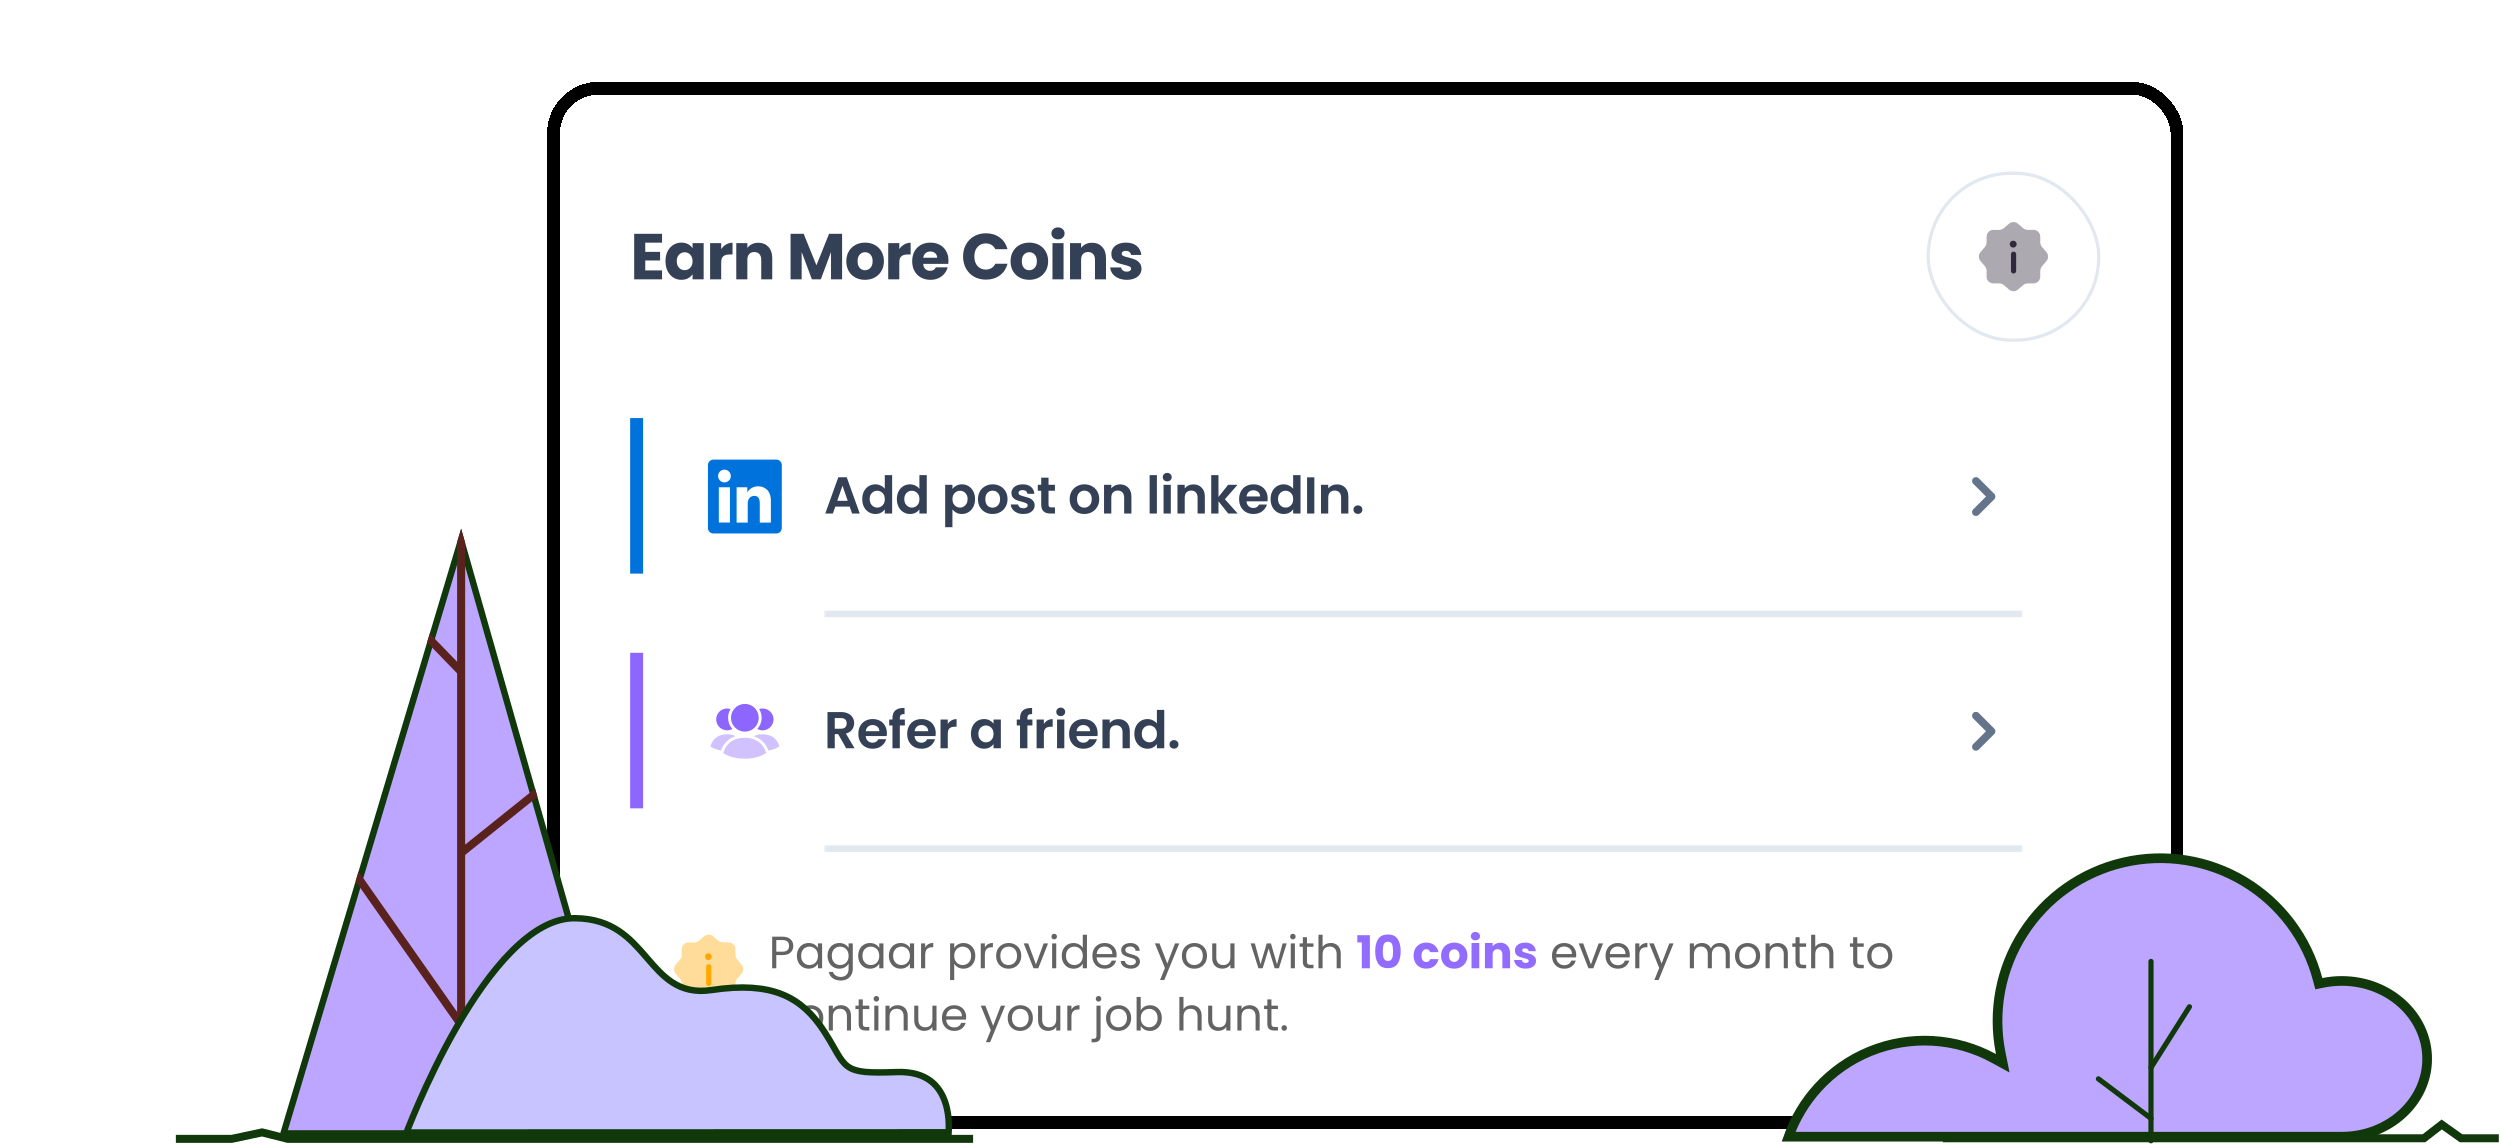 <svg width="442" height="203" viewBox="0 0 442 203" fill="none" xmlns="http://www.w3.org/2000/svg">
<g filter="url(#filter0_d_593_7707)">
<rect x="94.435" y="12.172" width="289.323" height="185.212" rx="9.131" fill="white" shape-rendering="crispEdges"/>
<rect x="95.577" y="13.313" width="287.04" height="182.93" rx="7.989" stroke="black" stroke-width="2.283" shape-rendering="crispEdges"/>
<g clip-path="url(#clip0_593_7707)">
<path d="M111.798 40.624V42.251H114.422V43.763H111.798V45.528H114.766V47.098H109.839V39.054H114.766V40.624H111.798ZM115.374 43.889C115.374 43.232 115.496 42.656 115.74 42.159C115.992 41.663 116.332 41.281 116.76 41.013C117.188 40.746 117.665 40.612 118.192 40.612C118.643 40.612 119.036 40.704 119.373 40.887C119.716 41.071 119.98 41.311 120.163 41.609V40.704H122.123V47.098H120.163V46.192C119.972 46.49 119.705 46.731 119.361 46.914C119.025 47.098 118.632 47.189 118.181 47.189C117.661 47.189 117.188 47.056 116.76 46.788C116.332 46.513 115.992 46.127 115.74 45.631C115.496 45.127 115.374 44.546 115.374 43.889ZM120.163 43.901C120.163 43.412 120.026 43.026 119.751 42.743C119.483 42.461 119.155 42.319 118.765 42.319C118.376 42.319 118.043 42.461 117.768 42.743C117.501 43.019 117.367 43.4 117.367 43.889C117.367 44.378 117.501 44.768 117.768 45.058C118.043 45.341 118.376 45.482 118.765 45.482C119.155 45.482 119.483 45.341 119.751 45.058C120.026 44.775 120.163 44.39 120.163 43.901ZM125.224 41.77C125.454 41.418 125.74 41.143 126.084 40.944C126.428 40.738 126.81 40.635 127.23 40.635V42.709H126.691C126.202 42.709 125.836 42.816 125.591 43.03C125.347 43.236 125.224 43.603 125.224 44.13V47.098H123.265V40.704H125.224V41.77ZM131.787 40.635C132.536 40.635 133.132 40.88 133.575 41.368C134.025 41.85 134.251 42.514 134.251 43.362V47.098H132.303V43.626C132.303 43.198 132.192 42.866 131.97 42.629C131.749 42.392 131.451 42.274 131.077 42.274C130.702 42.274 130.404 42.392 130.183 42.629C129.961 42.866 129.851 43.198 129.851 43.626V47.098H127.891V40.704H129.851V41.552C130.049 41.269 130.317 41.048 130.653 40.887C130.989 40.719 131.367 40.635 131.787 40.635ZM146.6 39.054V47.098H144.64V42.274L142.841 47.098H141.26L139.45 42.262V47.098H137.49V39.054H139.805L142.062 44.623L144.297 39.054H146.6ZM150.644 47.189C150.018 47.189 149.453 47.056 148.948 46.788C148.452 46.521 148.058 46.139 147.768 45.642C147.486 45.146 147.344 44.565 147.344 43.901C147.344 43.244 147.489 42.667 147.78 42.171C148.07 41.666 148.467 41.281 148.971 41.013C149.475 40.746 150.041 40.612 150.667 40.612C151.294 40.612 151.859 40.746 152.363 41.013C152.867 41.281 153.264 41.666 153.555 42.171C153.845 42.667 153.99 43.244 153.99 43.901C153.99 44.558 153.841 45.138 153.543 45.642C153.253 46.139 152.852 46.521 152.34 46.788C151.836 47.056 151.271 47.189 150.644 47.189ZM150.644 45.493C151.019 45.493 151.336 45.356 151.595 45.081C151.863 44.806 151.996 44.413 151.996 43.901C151.996 43.389 151.866 42.996 151.607 42.721C151.355 42.446 151.041 42.308 150.667 42.308C150.285 42.308 149.968 42.446 149.716 42.721C149.464 42.988 149.338 43.381 149.338 43.901C149.338 44.413 149.46 44.806 149.705 45.081C149.957 45.356 150.27 45.493 150.644 45.493ZM156.714 41.77C156.943 41.418 157.23 41.143 157.573 40.944C157.917 40.738 158.299 40.635 158.719 40.635V42.709H158.181C157.692 42.709 157.325 42.816 157.081 43.03C156.836 43.236 156.714 43.603 156.714 44.13V47.098H154.755V40.704H156.714V41.77ZM165.408 43.798C165.408 43.981 165.396 44.172 165.373 44.371H160.939C160.97 44.768 161.096 45.073 161.317 45.287C161.546 45.493 161.825 45.597 162.154 45.597C162.642 45.597 162.982 45.39 163.173 44.978H165.259C165.152 45.398 164.957 45.776 164.674 46.112C164.399 46.448 164.052 46.712 163.632 46.903C163.212 47.094 162.742 47.189 162.222 47.189C161.596 47.189 161.038 47.056 160.549 46.788C160.061 46.521 159.679 46.139 159.404 45.642C159.129 45.146 158.991 44.565 158.991 43.901C158.991 43.236 159.125 42.656 159.392 42.159C159.667 41.663 160.049 41.281 160.538 41.013C161.027 40.746 161.588 40.612 162.222 40.612C162.841 40.612 163.391 40.742 163.872 41.002C164.354 41.261 164.728 41.632 164.995 42.113C165.27 42.594 165.408 43.156 165.408 43.798ZM163.403 43.282C163.403 42.946 163.288 42.679 163.059 42.48C162.83 42.281 162.543 42.182 162.199 42.182C161.871 42.182 161.592 42.278 161.363 42.468C161.141 42.66 161.004 42.931 160.95 43.282H163.403ZM167.987 43.064C167.987 42.27 168.159 41.563 168.503 40.944C168.847 40.318 169.324 39.833 169.935 39.489C170.554 39.138 171.253 38.962 172.032 38.962C172.987 38.962 173.804 39.214 174.484 39.718C175.164 40.223 175.619 40.91 175.848 41.781H173.694C173.533 41.445 173.304 41.189 173.006 41.013C172.716 40.838 172.383 40.75 172.009 40.75C171.406 40.75 170.917 40.96 170.542 41.38C170.168 41.8 169.981 42.361 169.981 43.064C169.981 43.767 170.168 44.329 170.542 44.749C170.917 45.169 171.406 45.379 172.009 45.379C172.383 45.379 172.716 45.291 173.006 45.115C173.304 44.94 173.533 44.684 173.694 44.348H175.848C175.619 45.218 175.164 45.906 174.484 46.41C173.804 46.907 172.987 47.155 172.032 47.155C171.253 47.155 170.554 46.983 169.935 46.639C169.324 46.288 168.847 45.803 168.503 45.184C168.159 44.565 167.987 43.859 167.987 43.064ZM179.683 47.189C179.057 47.189 178.491 47.056 177.987 46.788C177.491 46.521 177.097 46.139 176.807 45.642C176.524 45.146 176.383 44.565 176.383 43.901C176.383 43.244 176.528 42.667 176.818 42.171C177.109 41.666 177.506 41.281 178.01 41.013C178.514 40.746 179.08 40.612 179.706 40.612C180.332 40.612 180.898 40.746 181.402 41.013C181.906 41.281 182.303 41.666 182.593 42.171C182.884 42.667 183.029 43.244 183.029 43.901C183.029 44.558 182.88 45.138 182.582 45.642C182.292 46.139 181.891 46.521 181.379 46.788C180.875 47.056 180.309 47.189 179.683 47.189ZM179.683 45.493C180.057 45.493 180.374 45.356 180.634 45.081C180.901 44.806 181.035 44.413 181.035 43.901C181.035 43.389 180.905 42.996 180.646 42.721C180.393 42.446 180.08 42.308 179.706 42.308C179.324 42.308 179.007 42.446 178.755 42.721C178.503 42.988 178.377 43.381 178.377 43.901C178.377 44.413 178.499 44.806 178.743 45.081C178.996 45.356 179.309 45.493 179.683 45.493ZM184.779 40.039C184.435 40.039 184.152 39.94 183.931 39.741C183.717 39.535 183.61 39.283 183.61 38.985C183.61 38.68 183.717 38.428 183.931 38.229C184.152 38.023 184.435 37.919 184.779 37.919C185.115 37.919 185.39 38.023 185.604 38.229C185.825 38.428 185.936 38.68 185.936 38.985C185.936 39.283 185.825 39.535 185.604 39.741C185.39 39.94 185.115 40.039 184.779 40.039ZM185.753 40.704V47.098H183.793V40.704H185.753ZM190.794 40.635C191.542 40.635 192.138 40.88 192.581 41.368C193.032 41.85 193.257 42.514 193.257 43.362V47.098H191.309V43.626C191.309 43.198 191.198 42.866 190.977 42.629C190.755 42.392 190.457 42.274 190.083 42.274C189.709 42.274 189.411 42.392 189.189 42.629C188.968 42.866 188.857 43.198 188.857 43.626V47.098H186.898V40.704H188.857V41.552C189.056 41.269 189.323 41.048 189.659 40.887C189.995 40.719 190.373 40.635 190.794 40.635ZM196.945 47.189C196.387 47.189 195.89 47.094 195.455 46.903C195.02 46.712 194.676 46.452 194.424 46.124C194.172 45.788 194.03 45.413 194 45.001H195.936C195.959 45.222 196.062 45.402 196.246 45.539C196.429 45.677 196.654 45.746 196.922 45.746C197.166 45.746 197.353 45.7 197.483 45.608C197.621 45.509 197.689 45.383 197.689 45.23C197.689 45.047 197.594 44.913 197.403 44.829C197.212 44.737 196.903 44.638 196.475 44.531C196.017 44.424 195.635 44.313 195.329 44.199C195.023 44.077 194.76 43.889 194.538 43.637C194.317 43.377 194.206 43.03 194.206 42.594C194.206 42.228 194.305 41.896 194.504 41.598C194.71 41.292 195.008 41.051 195.398 40.876C195.795 40.7 196.265 40.612 196.807 40.612C197.609 40.612 198.239 40.811 198.698 41.208C199.164 41.605 199.431 42.132 199.5 42.789H197.689C197.659 42.568 197.56 42.392 197.392 42.262C197.231 42.132 197.017 42.067 196.75 42.067C196.521 42.067 196.345 42.113 196.223 42.205C196.101 42.289 196.039 42.407 196.039 42.56C196.039 42.743 196.135 42.881 196.326 42.973C196.525 43.064 196.83 43.156 197.243 43.248C197.716 43.37 198.102 43.492 198.4 43.614C198.698 43.729 198.958 43.92 199.179 44.187C199.408 44.447 199.527 44.798 199.534 45.241C199.534 45.616 199.427 45.952 199.213 46.25C199.007 46.54 198.705 46.769 198.308 46.937C197.919 47.105 197.464 47.189 196.945 47.189Z" fill="#344055"/>
</g>
<rect x="338.617" y="28.347" width="30.162" height="29.503" rx="14.752" fill="white"/>
<rect x="338.617" y="28.347" width="30.162" height="29.503" rx="14.752" stroke="#E2E8F0" stroke-width="0.573"/>
<path opacity="0.4" d="M352.932 37.251C353.361 36.89 354.053 36.89 354.469 37.251L355.436 38.078C355.62 38.231 355.969 38.359 356.214 38.359H357.254C357.903 38.359 358.436 38.892 358.436 39.541V40.582C358.436 40.827 358.565 41.17 358.718 41.353L359.544 42.321C359.905 42.749 359.905 43.441 359.544 43.857L358.718 44.825C358.565 45.008 358.436 45.351 358.436 45.596V46.637C358.436 47.286 357.903 47.818 357.254 47.818H356.214C355.969 47.818 355.626 47.947 355.442 48.1L354.475 48.926C354.046 49.288 353.355 49.288 352.938 48.926L351.971 48.1C351.787 47.947 351.438 47.818 351.2 47.818H350.128C349.479 47.818 348.947 47.286 348.947 46.637V45.59C348.947 45.351 348.824 45.002 348.671 44.825L347.845 43.851C347.489 43.429 347.489 42.743 347.845 42.321L348.671 41.347C348.824 41.163 348.947 40.821 348.947 40.582V39.547C348.947 38.898 349.479 38.366 350.128 38.366H351.187C351.432 38.366 351.775 38.237 351.959 38.084L352.932 37.251Z" fill="#30283D"/>
<path d="M353.653 40.272C353.989 40.272 354.265 40.547 354.265 40.884C354.265 41.221 353.995 41.496 353.653 41.496C353.316 41.496 353.04 41.221 353.04 40.884C353.04 40.547 353.31 40.272 353.653 40.272Z" fill="#30283D"/>
<path d="M353.716 42.199C353.967 42.199 354.175 42.407 354.175 42.658V45.621C354.175 45.872 353.967 46.08 353.716 46.08C353.465 46.08 353.257 45.872 353.257 45.621V42.664C353.257 42.407 353.459 42.199 353.716 42.199Z" fill="#30283D"/>
<g clip-path="url(#clip1_593_7707)">
<path d="M134.975 78.977H123.843C123.587 78.977 123.342 79.078 123.161 79.259C122.98 79.44 122.879 79.685 122.879 79.941V91.073C122.879 91.329 122.98 91.574 123.161 91.755C123.342 91.936 123.587 92.037 123.843 92.037H134.975C135.231 92.037 135.476 91.936 135.657 91.755C135.838 91.574 135.939 91.329 135.939 91.073V79.941C135.939 79.685 135.838 79.44 135.657 79.259C135.476 79.078 135.231 78.977 134.975 78.977ZM126.771 90.103H124.808V83.865H126.771V90.103ZM125.788 83.001C125.565 83 125.348 82.932 125.163 82.808C124.979 82.683 124.835 82.507 124.751 82.3C124.667 82.094 124.645 81.868 124.69 81.649C124.734 81.431 124.842 81.231 125 81.074C125.158 80.917 125.359 80.81 125.577 80.767C125.796 80.724 126.022 80.747 126.228 80.833C126.434 80.918 126.609 81.063 126.733 81.249C126.856 81.434 126.922 81.652 126.922 81.874C126.924 82.023 126.896 82.172 126.84 82.31C126.783 82.448 126.7 82.573 126.594 82.678C126.488 82.783 126.362 82.866 126.224 82.921C126.085 82.977 125.937 83.004 125.788 83.001ZM134.009 90.108H132.046V86.701C132.046 85.696 131.619 85.385 131.068 85.385C130.486 85.385 129.914 85.824 129.914 86.726V90.108H127.95V83.87H129.839V84.734H129.864C130.054 84.35 130.718 83.695 131.731 83.695C132.826 83.695 134.01 84.345 134.01 86.25L134.009 90.108Z" fill="#0072DC"/>
</g>
<mask id="path-9-outside-1_593_7707" maskUnits="userSpaceOnUse" x="143.387" y="64.758" width="212" height="43" fill="black">
<rect fill="white" x="143.387" y="64.758" width="212" height="43"/>
<path d="M143.387 64.758H355.315V106.258H143.387V64.758Z"/>
</mask>
<path d="M355.315 105.685H143.387V106.831H355.315V105.685Z" fill="#E2E8F0" mask="url(#path-9-outside-1_593_7707)"/>
<path d="M147.943 87.289H145.395L144.973 88.508H143.626L145.926 82.1H147.421L149.721 88.508H148.365L147.943 87.289ZM147.595 86.262L146.669 83.585L145.743 86.262H147.595ZM150.16 85.95C150.16 85.437 150.261 84.982 150.462 84.585C150.67 84.187 150.951 83.882 151.306 83.668C151.66 83.454 152.054 83.347 152.488 83.347C152.818 83.347 153.133 83.42 153.432 83.567C153.732 83.707 153.97 83.897 154.147 84.135V81.725H155.449V88.508H154.147V87.756C153.988 88.007 153.765 88.208 153.478 88.361C153.191 88.514 152.858 88.59 152.479 88.59C152.051 88.59 151.66 88.48 151.306 88.26C150.951 88.04 150.67 87.732 150.462 87.335C150.261 86.931 150.16 86.47 150.16 85.95ZM154.156 85.969C154.156 85.657 154.095 85.391 153.973 85.171C153.851 84.945 153.686 84.774 153.478 84.658C153.27 84.536 153.047 84.475 152.809 84.475C152.571 84.475 152.351 84.532 152.149 84.649C151.947 84.765 151.782 84.936 151.654 85.162C151.532 85.382 151.471 85.645 151.471 85.95C151.471 86.256 151.532 86.525 151.654 86.757C151.782 86.983 151.947 87.157 152.149 87.279C152.357 87.402 152.577 87.463 152.809 87.463C153.047 87.463 153.27 87.405 153.478 87.289C153.686 87.166 153.851 86.995 153.973 86.775C154.095 86.549 154.156 86.28 154.156 85.969ZM156.281 85.95C156.281 85.437 156.381 84.982 156.583 84.585C156.791 84.187 157.072 83.882 157.426 83.668C157.781 83.454 158.175 83.347 158.609 83.347C158.939 83.347 159.254 83.42 159.553 83.567C159.853 83.707 160.091 83.897 160.268 84.135V81.725H161.57V88.508H160.268V87.756C160.109 88.007 159.886 88.208 159.599 88.361C159.312 88.514 158.979 88.59 158.6 88.59C158.172 88.59 157.781 88.48 157.426 88.26C157.072 88.04 156.791 87.732 156.583 87.335C156.381 86.931 156.281 86.47 156.281 85.95ZM160.277 85.969C160.277 85.657 160.216 85.391 160.094 85.171C159.972 84.945 159.807 84.774 159.599 84.658C159.391 84.536 159.168 84.475 158.93 84.475C158.691 84.475 158.471 84.532 158.27 84.649C158.068 84.765 157.903 84.936 157.775 85.162C157.653 85.382 157.591 85.645 157.591 85.95C157.591 86.256 157.653 86.525 157.775 86.757C157.903 86.983 158.068 87.157 158.27 87.279C158.478 87.402 158.698 87.463 158.93 87.463C159.168 87.463 159.391 87.405 159.599 87.289C159.807 87.166 159.972 86.995 160.094 86.775C160.216 86.549 160.277 86.28 160.277 85.969ZM166.107 84.163C166.272 83.931 166.499 83.738 166.786 83.585C167.079 83.426 167.412 83.347 167.785 83.347C168.219 83.347 168.61 83.454 168.958 83.668C169.313 83.882 169.591 84.187 169.792 84.585C170 84.976 170.104 85.431 170.104 85.95C170.104 86.47 170 86.931 169.792 87.335C169.591 87.732 169.313 88.04 168.958 88.26C168.61 88.48 168.219 88.59 167.785 88.59C167.412 88.59 167.082 88.514 166.795 88.361C166.514 88.208 166.285 88.016 166.107 87.784V90.928H164.824V83.43H166.107V84.163ZM168.793 85.95C168.793 85.645 168.729 85.382 168.601 85.162C168.479 84.936 168.314 84.765 168.106 84.649C167.904 84.532 167.684 84.475 167.446 84.475C167.214 84.475 166.994 84.536 166.786 84.658C166.584 84.774 166.419 84.945 166.291 85.171C166.169 85.397 166.107 85.663 166.107 85.969C166.107 86.274 166.169 86.54 166.291 86.766C166.419 86.992 166.584 87.166 166.786 87.289C166.994 87.405 167.214 87.463 167.446 87.463C167.684 87.463 167.904 87.402 168.106 87.279C168.314 87.157 168.479 86.983 168.601 86.757C168.729 86.531 168.793 86.262 168.793 85.95ZM173.2 88.59C172.711 88.59 172.271 88.483 171.88 88.269C171.489 88.049 171.18 87.741 170.954 87.344C170.734 86.946 170.624 86.488 170.624 85.969C170.624 85.449 170.737 84.991 170.963 84.594C171.196 84.196 171.51 83.891 171.908 83.677C172.305 83.457 172.748 83.347 173.237 83.347C173.726 83.347 174.169 83.457 174.566 83.677C174.963 83.891 175.275 84.196 175.501 84.594C175.733 84.991 175.849 85.449 175.849 85.969C175.849 86.488 175.73 86.946 175.492 87.344C175.259 87.741 174.942 88.049 174.538 88.269C174.141 88.483 173.695 88.59 173.2 88.59ZM173.2 87.472C173.432 87.472 173.649 87.417 173.851 87.307C174.059 87.191 174.224 87.02 174.346 86.794C174.468 86.567 174.529 86.293 174.529 85.969C174.529 85.486 174.401 85.116 174.144 84.859C173.894 84.597 173.585 84.465 173.218 84.465C172.852 84.465 172.543 84.597 172.293 84.859C172.048 85.116 171.926 85.486 171.926 85.969C171.926 86.451 172.045 86.824 172.283 87.087C172.528 87.344 172.833 87.472 173.2 87.472ZM178.642 88.59C178.227 88.59 177.854 88.517 177.524 88.37C177.194 88.218 176.931 88.013 176.736 87.756C176.546 87.499 176.442 87.215 176.424 86.904H177.716C177.741 87.099 177.836 87.261 178.001 87.389C178.172 87.518 178.382 87.582 178.633 87.582C178.877 87.582 179.067 87.533 179.201 87.435C179.342 87.338 179.412 87.212 179.412 87.059C179.412 86.894 179.327 86.772 179.156 86.693C178.991 86.607 178.725 86.516 178.358 86.418C177.979 86.326 177.667 86.231 177.423 86.134C177.185 86.036 176.977 85.886 176.8 85.684C176.629 85.483 176.543 85.211 176.543 84.869C176.543 84.588 176.622 84.331 176.781 84.099C176.946 83.866 177.179 83.683 177.478 83.549C177.784 83.414 178.141 83.347 178.551 83.347C179.156 83.347 179.638 83.5 179.999 83.805C180.359 84.105 180.558 84.511 180.595 85.025H179.366C179.348 84.823 179.262 84.664 179.11 84.548C178.963 84.426 178.764 84.365 178.514 84.365C178.282 84.365 178.101 84.407 177.973 84.493C177.851 84.578 177.79 84.698 177.79 84.85C177.79 85.021 177.875 85.153 178.046 85.245C178.217 85.33 178.483 85.419 178.844 85.51C179.211 85.602 179.513 85.697 179.751 85.794C179.99 85.892 180.194 86.045 180.366 86.253C180.543 86.454 180.634 86.723 180.641 87.059C180.641 87.353 180.558 87.616 180.393 87.848C180.234 88.08 180.002 88.263 179.696 88.398C179.397 88.526 179.046 88.59 178.642 88.59ZM183.097 84.484V86.94C183.097 87.111 183.136 87.237 183.216 87.316C183.301 87.389 183.442 87.426 183.637 87.426H184.233V88.508H183.427C182.345 88.508 181.804 87.982 181.804 86.931V84.484H181.199V83.43H181.804V82.174H183.097V83.43H184.233V84.484H183.097ZM189.412 88.59C188.923 88.59 188.483 88.483 188.092 88.269C187.701 88.049 187.392 87.741 187.166 87.344C186.946 86.946 186.836 86.488 186.836 85.969C186.836 85.449 186.949 84.991 187.175 84.594C187.408 84.196 187.722 83.891 188.12 83.677C188.517 83.457 188.96 83.347 189.449 83.347C189.938 83.347 190.381 83.457 190.778 83.677C191.175 83.891 191.487 84.196 191.713 84.594C191.945 84.991 192.061 85.449 192.061 85.969C192.061 86.488 191.942 86.946 191.704 87.344C191.472 87.741 191.154 88.049 190.75 88.269C190.353 88.483 189.907 88.59 189.412 88.59ZM189.412 87.472C189.644 87.472 189.861 87.417 190.063 87.307C190.271 87.191 190.436 87.02 190.558 86.794C190.68 86.567 190.741 86.293 190.741 85.969C190.741 85.486 190.613 85.116 190.356 84.859C190.106 84.597 189.797 84.465 189.43 84.465C189.064 84.465 188.755 84.597 188.505 84.859C188.26 85.116 188.138 85.486 188.138 85.969C188.138 86.451 188.257 86.824 188.495 87.087C188.74 87.344 189.045 87.472 189.412 87.472ZM195.725 83.356C196.33 83.356 196.819 83.549 197.192 83.934C197.565 84.312 197.751 84.844 197.751 85.529V88.508H196.468V85.703C196.468 85.299 196.367 84.991 196.165 84.777C195.964 84.557 195.689 84.447 195.34 84.447C194.986 84.447 194.705 84.557 194.497 84.777C194.295 84.991 194.194 85.299 194.194 85.703V88.508H192.911V83.43H194.194V84.062C194.365 83.842 194.582 83.671 194.845 83.549C195.114 83.42 195.407 83.356 195.725 83.356ZM202.256 81.725V88.508H200.972V81.725H202.256ZM204.083 82.825C203.857 82.825 203.667 82.754 203.514 82.614C203.368 82.467 203.294 82.287 203.294 82.073C203.294 81.859 203.368 81.682 203.514 81.541C203.667 81.394 203.857 81.321 204.083 81.321C204.309 81.321 204.495 81.394 204.642 81.541C204.795 81.682 204.871 81.859 204.871 82.073C204.871 82.287 204.795 82.467 204.642 82.614C204.495 82.754 204.309 82.825 204.083 82.825ZM204.715 83.43V88.508H203.432V83.43H204.715ZM208.706 83.356C209.311 83.356 209.8 83.549 210.172 83.934C210.545 84.312 210.732 84.844 210.732 85.529V88.508H209.448V85.703C209.448 85.299 209.347 84.991 209.146 84.777C208.944 84.557 208.669 84.447 208.321 84.447C207.966 84.447 207.685 84.557 207.477 84.777C207.276 84.991 207.175 85.299 207.175 85.703V88.508H205.892V83.43H207.175V84.062C207.346 83.842 207.563 83.671 207.826 83.549C208.095 83.42 208.388 83.356 208.706 83.356ZM214.867 88.508L213.144 86.344V88.508H211.86V81.725H213.144V85.584L214.849 83.43H216.517L214.28 85.978L216.535 88.508H214.867ZM221.843 85.859C221.843 86.042 221.83 86.207 221.806 86.354H218.093C218.124 86.72 218.252 87.007 218.478 87.215C218.705 87.423 218.983 87.527 219.313 87.527C219.789 87.527 220.128 87.322 220.33 86.913H221.714C221.568 87.402 221.286 87.805 220.871 88.123C220.455 88.434 219.945 88.59 219.34 88.59C218.851 88.59 218.411 88.483 218.02 88.269C217.635 88.049 217.333 87.741 217.113 87.344C216.899 86.946 216.792 86.488 216.792 85.969C216.792 85.443 216.899 84.982 217.113 84.585C217.326 84.187 217.626 83.882 218.011 83.668C218.396 83.454 218.839 83.347 219.34 83.347C219.823 83.347 220.254 83.451 220.633 83.659C221.018 83.866 221.314 84.163 221.522 84.548C221.736 84.927 221.843 85.364 221.843 85.859ZM220.513 85.492C220.507 85.162 220.388 84.899 220.156 84.704C219.924 84.502 219.64 84.401 219.303 84.401C218.986 84.401 218.717 84.499 218.497 84.695C218.283 84.884 218.151 85.15 218.103 85.492H220.513ZM222.358 85.95C222.358 85.437 222.458 84.982 222.66 84.585C222.868 84.187 223.149 83.882 223.503 83.668C223.858 83.454 224.252 83.347 224.686 83.347C225.016 83.347 225.331 83.42 225.63 83.567C225.93 83.707 226.168 83.897 226.345 84.135V81.725H227.647V88.508H226.345V87.756C226.186 88.007 225.963 88.208 225.676 88.361C225.389 88.514 225.056 88.59 224.677 88.59C224.249 88.59 223.858 88.48 223.503 88.26C223.149 88.04 222.868 87.732 222.66 87.335C222.458 86.931 222.358 86.47 222.358 85.95ZM226.354 85.969C226.354 85.657 226.293 85.391 226.171 85.171C226.049 84.945 225.884 84.774 225.676 84.658C225.468 84.536 225.245 84.475 225.007 84.475C224.768 84.475 224.548 84.532 224.347 84.649C224.145 84.765 223.98 84.936 223.852 85.162C223.73 85.382 223.668 85.645 223.668 85.95C223.668 86.256 223.73 86.525 223.852 86.757C223.98 86.983 224.145 87.157 224.347 87.279C224.555 87.402 224.775 87.463 225.007 87.463C225.245 87.463 225.468 87.405 225.676 87.289C225.884 87.166 226.049 86.995 226.171 86.775C226.293 86.549 226.354 86.28 226.354 85.969ZM230.092 82.109V88.508H228.809V82.109H230.092ZM234.082 83.356C234.687 83.356 235.176 83.549 235.549 83.934C235.922 84.312 236.108 84.844 236.108 85.529V88.508H234.825V85.703C234.825 85.299 234.724 84.991 234.522 84.777C234.321 84.557 234.046 84.447 233.697 84.447C233.343 84.447 233.062 84.557 232.854 84.777C232.652 84.991 232.551 85.299 232.551 85.703V88.508H231.268V83.43H232.551V84.062C232.723 83.842 232.94 83.671 233.202 83.549C233.471 83.42 233.765 83.356 234.082 83.356ZM237.805 88.572C237.573 88.572 237.38 88.502 237.228 88.361C237.081 88.215 237.008 88.034 237.008 87.82C237.008 87.606 237.081 87.429 237.228 87.289C237.38 87.142 237.573 87.069 237.805 87.069C238.031 87.069 238.218 87.142 238.364 87.289C238.511 87.429 238.584 87.606 238.584 87.82C238.584 88.034 238.511 88.215 238.364 88.361C238.218 88.502 238.031 88.572 237.805 88.572Z" fill="#344055"/>
<path fill-rule="evenodd" clip-rule="evenodd" d="M346.579 88.744C346.31 88.475 346.31 88.04 346.579 87.772L348.843 85.508L346.579 83.244C346.31 82.975 346.31 82.54 346.579 82.272C346.847 82.003 347.283 82.003 347.551 82.272L350.301 85.022C350.57 85.29 350.57 85.725 350.301 85.994L347.551 88.744C347.283 89.012 346.847 89.012 346.579 88.744Z" fill="#64748B"/>
<path d="M109.128 71.633H111.42V99.133H109.128V71.633Z" fill="#0072DC"/>
<path fill-rule="evenodd" clip-rule="evenodd" d="M131.606 126.598C131.885 126.753 132.2 126.841 132.54 126.841C133.609 126.841 134.476 125.974 134.476 124.905C134.476 123.843 133.609 122.975 132.54 122.975C132.329 122.975 132.127 123.012 131.936 123.073C132.215 123.523 132.375 124.054 132.375 124.616C132.375 125.38 132.091 126.072 131.606 126.598Z" fill="#8D65FF"/>
<path fill-rule="evenodd" clip-rule="evenodd" d="M126.275 126.841C126.615 126.841 126.93 126.753 127.209 126.598C126.724 126.072 126.439 125.38 126.439 124.616C126.439 124.054 126.599 123.522 126.879 123.073C126.688 123.011 126.486 122.975 126.275 122.975C125.206 122.975 124.339 123.842 124.339 124.905C124.339 125.974 125.206 126.841 126.275 126.841Z" fill="#8D65FF"/>
<path fill-rule="evenodd" clip-rule="evenodd" d="M129.407 127.072C130.76 127.072 131.861 125.972 131.861 124.619C131.861 123.266 130.76 122.166 129.407 122.166C128.054 122.166 126.954 123.266 126.954 124.619C126.954 125.972 128.054 127.072 129.407 127.072Z" fill="#8D65FF"/>
<g opacity="0.4">
<path fill-rule="evenodd" clip-rule="evenodd" d="M135.446 129.493C135.049 128.249 133.996 127.537 132.551 127.537H132.541C131.952 127.532 131.426 127.651 130.982 127.877C132.221 128.275 133.139 129.158 133.562 130.407C134.233 130.314 134.817 130.108 135.333 129.792L135.503 129.684L135.446 129.493Z" fill="#8D65FF"/>
<path fill-rule="evenodd" clip-rule="evenodd" d="M127.808 127.867C127.374 127.651 126.863 127.537 126.285 127.537H126.264C124.82 127.537 123.767 128.249 123.374 129.493L123.312 129.684L123.482 129.792C123.973 130.092 124.551 130.293 125.196 130.396C125.624 129.142 126.559 128.254 127.808 127.867Z" fill="#8D65FF"/>
<path fill-rule="evenodd" clip-rule="evenodd" d="M129.389 128.151C129.38 128.151 129.372 128.151 129.364 128.151C127.506 128.151 126.152 129.065 125.648 130.659L125.587 130.851L125.759 130.957C126.743 131.557 127.919 131.848 129.353 131.848H129.399C130.834 131.848 132.01 131.557 132.994 130.957L133.167 130.851L133.106 130.659C132.601 129.065 131.247 128.151 129.389 128.151Z" fill="#8D65FF"/>
</g>
<mask id="path-16-outside-2_593_7707" maskUnits="userSpaceOnUse" x="143.387" y="106.258" width="212" height="43" fill="black">
<rect fill="white" x="143.387" y="106.258" width="212" height="43"/>
<path d="M143.387 106.258H355.315V147.758H143.387V106.258Z"/>
</mask>
<path d="M355.315 147.185H143.387V148.331H355.315V147.185Z" fill="#E2E8F0" mask="url(#path-16-outside-2_593_7707)"/>
<path d="M147.32 130.008L145.908 127.514H145.303V130.008H144.02V123.609H146.421C146.916 123.609 147.338 123.698 147.686 123.875C148.035 124.046 148.294 124.282 148.466 124.581C148.643 124.874 148.731 125.204 148.731 125.571C148.731 125.993 148.609 126.375 148.365 126.717C148.12 127.053 147.757 127.285 147.274 127.414L148.805 130.008H147.32ZM145.303 126.552H146.376C146.724 126.552 146.984 126.469 147.155 126.304C147.326 126.133 147.411 125.898 147.411 125.599C147.411 125.305 147.326 125.079 147.155 124.92C146.984 124.755 146.724 124.673 146.376 124.673H145.303V126.552ZM154.521 127.359C154.521 127.542 154.509 127.707 154.485 127.854H150.772C150.803 128.22 150.931 128.508 151.157 128.715C151.383 128.923 151.661 129.027 151.991 129.027C152.468 129.027 152.807 128.822 153.009 128.413H154.393C154.246 128.902 153.965 129.305 153.55 129.623C153.134 129.934 152.624 130.09 152.019 130.09C151.53 130.09 151.09 129.983 150.699 129.769C150.314 129.549 150.011 129.241 149.791 128.844C149.577 128.446 149.47 127.988 149.47 127.469C149.47 126.943 149.577 126.482 149.791 126.084C150.005 125.687 150.305 125.382 150.69 125.168C151.075 124.954 151.518 124.847 152.019 124.847C152.502 124.847 152.932 124.951 153.311 125.159C153.696 125.366 153.993 125.663 154.2 126.048C154.414 126.427 154.521 126.864 154.521 127.359ZM153.192 126.992C153.186 126.662 153.067 126.399 152.835 126.204C152.602 126.002 152.318 125.901 151.982 125.901C151.664 125.901 151.395 125.999 151.175 126.194C150.962 126.384 150.83 126.65 150.781 126.992H153.192ZM157.695 125.984H156.805V130.008H155.504V125.984H154.926V124.929H155.504V124.673C155.504 124.049 155.681 123.591 156.035 123.298C156.39 123.004 156.925 122.867 157.64 122.885V123.967C157.328 123.961 157.111 124.013 156.989 124.123C156.867 124.233 156.805 124.431 156.805 124.719V124.929H157.695V125.984ZM163.155 127.359C163.155 127.542 163.143 127.707 163.119 127.854H159.406C159.437 128.22 159.565 128.508 159.791 128.715C160.017 128.923 160.295 129.027 160.625 129.027C161.102 129.027 161.441 128.822 161.643 128.413H163.027C162.88 128.902 162.599 129.305 162.184 129.623C161.768 129.934 161.258 130.09 160.653 130.09C160.164 130.09 159.724 129.983 159.333 129.769C158.948 129.549 158.645 129.241 158.425 128.844C158.212 128.446 158.105 127.988 158.105 127.469C158.105 126.943 158.212 126.482 158.425 126.084C158.639 125.687 158.939 125.382 159.324 125.168C159.709 124.954 160.152 124.847 160.653 124.847C161.136 124.847 161.567 124.951 161.945 125.159C162.33 125.366 162.627 125.663 162.835 126.048C163.049 126.427 163.155 126.864 163.155 127.359ZM161.826 126.992C161.82 126.662 161.701 126.399 161.469 126.204C161.237 126.002 160.952 125.901 160.616 125.901C160.299 125.901 160.03 125.999 159.81 126.194C159.596 126.384 159.464 126.65 159.415 126.992H161.826ZM165.284 125.718C165.449 125.449 165.663 125.238 165.926 125.085C166.194 124.933 166.5 124.856 166.842 124.856V126.204H166.503C166.1 126.204 165.794 126.298 165.586 126.488C165.385 126.677 165.284 127.007 165.284 127.478V130.008H164.001V124.929H165.284V125.718ZM169.378 127.45C169.378 126.937 169.478 126.482 169.68 126.084C169.888 125.687 170.166 125.382 170.514 125.168C170.869 124.954 171.263 124.847 171.697 124.847C172.076 124.847 172.406 124.923 172.687 125.076C172.974 125.229 173.203 125.421 173.374 125.654V124.929H174.667V130.008H173.374V129.265C173.209 129.504 172.98 129.702 172.687 129.861C172.399 130.014 172.066 130.09 171.688 130.09C171.26 130.09 170.869 129.98 170.514 129.76C170.166 129.54 169.888 129.232 169.68 128.834C169.478 128.431 169.378 127.97 169.378 127.45ZM173.374 127.469C173.374 127.157 173.313 126.891 173.191 126.671C173.069 126.445 172.904 126.274 172.696 126.158C172.488 126.036 172.265 125.974 172.027 125.974C171.788 125.974 171.568 126.033 171.367 126.149C171.165 126.265 171 126.436 170.872 126.662C170.749 126.882 170.688 127.145 170.688 127.45C170.688 127.756 170.749 128.025 170.872 128.257C171 128.483 171.165 128.657 171.367 128.779C171.574 128.902 171.794 128.963 172.027 128.963C172.265 128.963 172.488 128.905 172.696 128.789C172.904 128.666 173.069 128.495 173.191 128.275C173.313 128.049 173.374 127.78 173.374 127.469ZM180.249 125.984H179.36V130.008H178.058V125.984H177.481V124.929H178.058V124.673C178.058 124.049 178.236 123.591 178.59 123.298C178.945 123.004 179.479 122.867 180.194 122.885V123.967C179.883 123.961 179.666 124.013 179.543 124.123C179.421 124.233 179.36 124.431 179.36 124.719V124.929H180.249V125.984ZM182.273 125.718C182.438 125.449 182.652 125.238 182.914 125.085C183.183 124.933 183.489 124.856 183.831 124.856V126.204H183.492C183.088 126.204 182.783 126.298 182.575 126.488C182.373 126.677 182.273 127.007 182.273 127.478V130.008H180.989V124.929H182.273V125.718ZM185.255 124.324C185.028 124.324 184.839 124.254 184.686 124.114C184.54 123.967 184.466 123.787 184.466 123.573C184.466 123.359 184.54 123.182 184.686 123.041C184.839 122.894 185.028 122.821 185.255 122.821C185.481 122.821 185.667 122.894 185.814 123.041C185.966 123.182 186.043 123.359 186.043 123.573C186.043 123.787 185.966 123.967 185.814 124.114C185.667 124.254 185.481 124.324 185.255 124.324ZM185.887 124.929V130.008H184.604V124.929H185.887ZM191.784 127.359C191.784 127.542 191.772 127.707 191.747 127.854H188.035C188.066 128.22 188.194 128.508 188.42 128.715C188.646 128.923 188.924 129.027 189.254 129.027C189.731 129.027 190.07 128.822 190.272 128.413H191.656C191.509 128.902 191.228 129.305 190.812 129.623C190.397 129.934 189.887 130.09 189.282 130.09C188.793 130.09 188.353 129.983 187.962 129.769C187.577 129.549 187.274 129.241 187.054 128.844C186.84 128.446 186.733 127.988 186.733 127.469C186.733 126.943 186.84 126.482 187.054 126.084C187.268 125.687 187.567 125.382 187.952 125.168C188.337 124.954 188.781 124.847 189.282 124.847C189.764 124.847 190.195 124.951 190.574 125.159C190.959 125.366 191.256 125.663 191.463 126.048C191.677 126.427 191.784 126.864 191.784 127.359ZM190.455 126.992C190.449 126.662 190.33 126.399 190.097 126.204C189.865 126.002 189.581 125.901 189.245 125.901C188.927 125.901 188.658 125.999 188.438 126.194C188.224 126.384 188.093 126.65 188.044 126.992H190.455ZM195.443 124.856C196.048 124.856 196.537 125.049 196.91 125.434C197.283 125.813 197.469 126.344 197.469 127.029V130.008H196.186V127.203C196.186 126.799 196.085 126.491 195.883 126.277C195.682 126.057 195.407 125.947 195.058 125.947C194.704 125.947 194.423 126.057 194.215 126.277C194.013 126.491 193.913 126.799 193.913 127.203V130.008H192.629V124.929H193.913V125.562C194.084 125.342 194.301 125.171 194.563 125.049C194.832 124.92 195.126 124.856 195.443 124.856ZM198.268 127.45C198.268 126.937 198.369 126.482 198.57 126.084C198.778 125.687 199.059 125.382 199.414 125.168C199.768 124.954 200.162 124.847 200.596 124.847C200.926 124.847 201.241 124.92 201.54 125.067C201.84 125.208 202.078 125.397 202.255 125.635V123.224H203.557V130.008H202.255V129.256C202.097 129.507 201.873 129.708 201.586 129.861C201.299 130.014 200.966 130.09 200.587 130.09C200.159 130.09 199.768 129.98 199.414 129.76C199.059 129.54 198.778 129.232 198.57 128.834C198.369 128.431 198.268 127.97 198.268 127.45ZM202.265 127.469C202.265 127.157 202.203 126.891 202.081 126.671C201.959 126.445 201.794 126.274 201.586 126.158C201.378 126.036 201.155 125.974 200.917 125.974C200.679 125.974 200.459 126.033 200.257 126.149C200.055 126.265 199.89 126.436 199.762 126.662C199.64 126.882 199.579 127.145 199.579 127.45C199.579 127.756 199.64 128.025 199.762 128.257C199.89 128.483 200.055 128.657 200.257 128.779C200.465 128.902 200.685 128.963 200.917 128.963C201.155 128.963 201.378 128.905 201.586 128.789C201.794 128.666 201.959 128.495 202.081 128.275C202.203 128.049 202.265 127.78 202.265 127.469ZM205.287 130.072C205.055 130.072 204.862 130.002 204.71 129.861C204.563 129.714 204.49 129.534 204.49 129.32C204.49 129.106 204.563 128.929 204.71 128.789C204.862 128.642 205.055 128.569 205.287 128.569C205.513 128.569 205.7 128.642 205.846 128.789C205.993 128.929 206.066 129.106 206.066 129.32C206.066 129.534 205.993 129.714 205.846 129.861C205.7 130.002 205.513 130.072 205.287 130.072Z" fill="#344055"/>
<path fill-rule="evenodd" clip-rule="evenodd" d="M346.579 130.244C346.31 129.975 346.31 129.54 346.579 129.272L348.843 127.008L346.579 124.744C346.31 124.475 346.31 124.04 346.579 123.772C346.847 123.503 347.283 123.503 347.551 123.772L350.301 126.522C350.57 126.79 350.57 127.225 350.301 127.494L347.551 130.244C347.283 130.512 346.847 130.512 346.579 130.244Z" fill="#64748B"/>
<path d="M109.129 113.133H111.42V140.633H109.129V113.133Z" fill="#8D65FF"/>
<path opacity="0.4" d="M122.241 163.226C122.669 162.865 123.361 162.865 123.777 163.226L124.745 164.052C124.928 164.206 125.277 164.334 125.522 164.334H126.563C127.212 164.334 127.745 164.867 127.745 165.516V166.556C127.745 166.801 127.873 167.144 128.026 167.328L128.853 168.295C129.214 168.724 129.214 169.416 128.853 169.832L128.026 170.799C127.873 170.983 127.745 171.326 127.745 171.571V172.611C127.745 173.26 127.212 173.793 126.563 173.793H125.522C125.277 173.793 124.935 173.922 124.751 174.075L123.784 174.901C123.355 175.262 122.663 175.262 122.247 174.901L121.28 174.075C121.096 173.922 120.747 173.793 120.508 173.793H119.437C118.788 173.793 118.255 173.26 118.255 172.611V171.564C118.255 171.326 118.133 170.977 117.98 170.799L117.153 169.826C116.798 169.403 116.798 168.718 117.153 168.295L117.98 167.322C118.133 167.138 118.255 166.795 118.255 166.556V165.522C118.255 164.873 118.788 164.34 119.437 164.34H120.496C120.741 164.34 121.084 164.212 121.267 164.059L122.241 163.226Z" fill="#FFA800"/>
<path d="M122.961 166.246C123.298 166.246 123.573 166.522 123.573 166.858C123.573 167.195 123.304 167.471 122.961 167.471C122.624 167.471 122.349 167.195 122.349 166.858C122.349 166.522 122.618 166.246 122.961 166.246Z" fill="#FFA800"/>
<path d="M123.025 168.173C123.276 168.173 123.484 168.381 123.484 168.632V171.596C123.484 171.847 123.276 172.055 123.025 172.055C122.774 172.055 122.565 171.847 122.565 171.596V168.638C122.565 168.381 122.767 168.173 123.025 168.173Z" fill="#FFA800"/>
<path d="M137.973 164.956C137.973 165.421 137.812 165.809 137.492 166.119C137.176 166.424 136.692 166.576 136.04 166.576H134.965V168.91H134.235V163.32H136.04C136.671 163.32 137.149 163.472 137.476 163.777C137.807 164.082 137.973 164.475 137.973 164.956ZM136.04 165.975C136.446 165.975 136.746 165.886 136.938 165.71C137.131 165.533 137.227 165.282 137.227 164.956C137.227 164.266 136.831 163.921 136.04 163.921H134.965V165.975H136.04ZM138.607 166.696C138.607 166.247 138.698 165.854 138.88 165.517C139.062 165.175 139.31 164.91 139.626 164.723C139.947 164.536 140.302 164.443 140.693 164.443C141.078 164.443 141.412 164.525 141.695 164.691C141.979 164.857 142.19 165.066 142.329 165.317V164.515H143.067V168.91H142.329V168.092C142.185 168.349 141.968 168.563 141.679 168.734C141.396 168.899 141.064 168.982 140.685 168.982C140.294 168.982 139.941 168.886 139.626 168.694C139.31 168.501 139.062 168.231 138.88 167.883C138.698 167.536 138.607 167.14 138.607 166.696ZM142.329 166.704C142.329 166.373 142.262 166.084 142.128 165.838C141.995 165.592 141.813 165.405 141.583 165.277C141.358 165.143 141.11 165.076 140.837 165.076C140.564 165.076 140.316 165.14 140.091 165.269C139.867 165.397 139.687 165.584 139.554 165.83C139.42 166.076 139.353 166.365 139.353 166.696C139.353 167.033 139.42 167.327 139.554 167.579C139.687 167.825 139.867 168.014 140.091 168.148C140.316 168.277 140.564 168.341 140.837 168.341C141.11 168.341 141.358 168.277 141.583 168.148C141.813 168.014 141.995 167.825 142.128 167.579C142.262 167.327 142.329 167.036 142.329 166.704ZM146.113 164.443C146.493 164.443 146.824 164.525 147.108 164.691C147.396 164.857 147.61 165.066 147.749 165.317V164.515H148.487V169.006C148.487 169.407 148.402 169.763 148.231 170.073C148.059 170.389 147.813 170.635 147.493 170.811C147.177 170.988 146.808 171.076 146.386 171.076C145.808 171.076 145.327 170.939 144.942 170.667C144.557 170.394 144.33 170.022 144.26 169.552H144.982C145.062 169.819 145.228 170.033 145.479 170.193C145.731 170.359 146.033 170.442 146.386 170.442C146.787 170.442 147.113 170.316 147.364 170.065C147.621 169.814 147.749 169.461 147.749 169.006V168.084C147.605 168.341 147.391 168.555 147.108 168.726C146.824 168.897 146.493 168.982 146.113 168.982C145.723 168.982 145.367 168.886 145.046 168.694C144.731 168.501 144.482 168.231 144.3 167.883C144.119 167.536 144.028 167.14 144.028 166.696C144.028 166.247 144.119 165.854 144.3 165.517C144.482 165.175 144.731 164.91 145.046 164.723C145.367 164.536 145.723 164.443 146.113 164.443ZM147.749 166.704C147.749 166.373 147.682 166.084 147.549 165.838C147.415 165.592 147.233 165.405 147.003 165.277C146.779 165.143 146.53 165.076 146.257 165.076C145.985 165.076 145.736 165.14 145.512 165.269C145.287 165.397 145.108 165.584 144.974 165.83C144.84 166.076 144.774 166.365 144.774 166.696C144.774 167.033 144.84 167.327 144.974 167.579C145.108 167.825 145.287 168.014 145.512 168.148C145.736 168.277 145.985 168.341 146.257 168.341C146.53 168.341 146.779 168.277 147.003 168.148C147.233 168.014 147.415 167.825 147.549 167.579C147.682 167.327 147.749 167.036 147.749 166.704ZM149.448 166.696C149.448 166.247 149.539 165.854 149.721 165.517C149.903 165.175 150.151 164.91 150.467 164.723C150.787 164.536 151.143 164.443 151.533 164.443C151.918 164.443 152.253 164.525 152.536 164.691C152.819 164.857 153.031 165.066 153.17 165.317V164.515H153.908V168.91H153.17V168.092C153.025 168.349 152.809 168.563 152.52 168.734C152.237 168.899 151.905 168.982 151.525 168.982C151.135 168.982 150.782 168.886 150.467 168.694C150.151 168.501 149.903 168.231 149.721 167.883C149.539 167.536 149.448 167.14 149.448 166.696ZM153.17 166.704C153.17 166.373 153.103 166.084 152.969 165.838C152.835 165.592 152.654 165.405 152.424 165.277C152.199 165.143 151.95 165.076 151.678 165.076C151.405 165.076 151.156 165.14 150.932 165.269C150.707 165.397 150.528 165.584 150.394 165.83C150.261 166.076 150.194 166.365 150.194 166.696C150.194 167.033 150.261 167.327 150.394 167.579C150.528 167.825 150.707 168.014 150.932 168.148C151.156 168.277 151.405 168.341 151.678 168.341C151.95 168.341 152.199 168.277 152.424 168.148C152.654 168.014 152.835 167.825 152.969 167.579C153.103 167.327 153.17 167.036 153.17 166.704ZM154.868 166.696C154.868 166.247 154.959 165.854 155.141 165.517C155.323 165.175 155.571 164.91 155.887 164.723C156.208 164.536 156.563 164.443 156.954 164.443C157.339 164.443 157.673 164.525 157.956 164.691C158.24 164.857 158.451 165.066 158.59 165.317V164.515H159.328V168.91H158.59V168.092C158.446 168.349 158.229 168.563 157.94 168.734C157.657 168.899 157.325 168.982 156.946 168.982C156.555 168.982 156.202 168.886 155.887 168.694C155.571 168.501 155.323 168.231 155.141 167.883C154.959 167.536 154.868 167.14 154.868 166.696ZM158.59 166.704C158.59 166.373 158.523 166.084 158.389 165.838C158.256 165.592 158.074 165.405 157.844 165.277C157.619 165.143 157.371 165.076 157.098 165.076C156.825 165.076 156.577 165.14 156.352 165.269C156.128 165.397 155.948 165.584 155.815 165.83C155.681 166.076 155.614 166.365 155.614 166.696C155.614 167.033 155.681 167.327 155.815 167.579C155.948 167.825 156.128 168.014 156.352 168.148C156.577 168.277 156.825 168.341 157.098 168.341C157.371 168.341 157.619 168.277 157.844 168.148C158.074 168.014 158.256 167.825 158.389 167.579C158.523 167.327 158.59 167.036 158.59 166.704ZM161.291 165.229C161.42 164.977 161.601 164.782 161.837 164.643C162.077 164.504 162.369 164.435 162.711 164.435V165.188H162.518C161.7 165.188 161.291 165.632 161.291 166.52V168.91H160.561V164.515H161.291V165.229ZM166.422 165.325C166.566 165.074 166.78 164.865 167.063 164.699C167.352 164.528 167.686 164.443 168.066 164.443C168.456 164.443 168.809 164.536 169.125 164.723C169.446 164.91 169.697 165.175 169.879 165.517C170.061 165.854 170.151 166.247 170.151 166.696C170.151 167.14 170.061 167.536 169.879 167.883C169.697 168.231 169.446 168.501 169.125 168.694C168.809 168.886 168.456 168.982 168.066 168.982C167.692 168.982 167.36 168.899 167.071 168.734C166.788 168.563 166.571 168.351 166.422 168.1V170.996H165.692V164.515H166.422V165.325ZM169.406 166.696C169.406 166.365 169.339 166.076 169.205 165.83C169.071 165.584 168.89 165.397 168.66 165.269C168.435 165.14 168.186 165.076 167.914 165.076C167.646 165.076 167.398 165.143 167.168 165.277C166.943 165.405 166.761 165.595 166.622 165.846C166.489 166.092 166.422 166.378 166.422 166.704C166.422 167.036 166.489 167.327 166.622 167.579C166.761 167.825 166.943 168.014 167.168 168.148C167.398 168.277 167.646 168.341 167.914 168.341C168.186 168.341 168.435 168.277 168.66 168.148C168.89 168.014 169.071 167.825 169.205 167.579C169.339 167.327 169.406 167.033 169.406 166.696ZM171.842 165.229C171.97 164.977 172.152 164.782 172.388 164.643C172.628 164.504 172.92 164.435 173.262 164.435V165.188H173.069C172.251 165.188 171.842 165.632 171.842 166.52V168.91H171.112V164.515H171.842V165.229ZM176.021 168.982C175.61 168.982 175.235 168.889 174.898 168.702C174.567 168.514 174.305 168.25 174.112 167.908C173.925 167.56 173.832 167.159 173.832 166.704C173.832 166.255 173.928 165.86 174.12 165.517C174.318 165.17 174.586 164.905 174.922 164.723C175.259 164.536 175.636 164.443 176.053 164.443C176.471 164.443 176.847 164.536 177.184 164.723C177.521 164.905 177.786 165.167 177.978 165.509C178.176 165.852 178.275 166.25 178.275 166.704C178.275 167.159 178.174 167.56 177.97 167.908C177.773 168.25 177.503 168.514 177.16 168.702C176.818 168.889 176.438 168.982 176.021 168.982ZM176.021 168.341C176.283 168.341 176.529 168.279 176.759 168.156C176.989 168.033 177.174 167.849 177.313 167.603C177.457 167.357 177.529 167.057 177.529 166.704C177.529 166.352 177.46 166.052 177.321 165.806C177.182 165.56 177 165.378 176.775 165.261C176.551 165.138 176.307 165.076 176.045 165.076C175.778 165.076 175.532 165.138 175.307 165.261C175.088 165.378 174.912 165.56 174.778 165.806C174.644 166.052 174.578 166.352 174.578 166.704C174.578 167.063 174.642 167.365 174.77 167.611C174.904 167.857 175.08 168.041 175.299 168.164C175.519 168.282 175.759 168.341 176.021 168.341ZM180.871 168.236L182.235 164.515H183.013L181.288 168.91H180.438L178.714 164.515H179.5L180.871 168.236ZM184.108 163.801C183.969 163.801 183.851 163.753 183.755 163.657C183.659 163.56 183.611 163.443 183.611 163.304C183.611 163.165 183.659 163.047 183.755 162.951C183.851 162.854 183.969 162.806 184.108 162.806C184.242 162.806 184.354 162.854 184.445 162.951C184.541 163.047 184.589 163.165 184.589 163.304C184.589 163.443 184.541 163.56 184.445 163.657C184.354 163.753 184.242 163.801 184.108 163.801ZM184.461 164.515V168.91H183.731V164.515H184.461ZM185.432 166.696C185.432 166.247 185.523 165.854 185.705 165.517C185.887 165.175 186.135 164.91 186.451 164.723C186.772 164.536 187.13 164.443 187.526 164.443C187.868 164.443 188.186 164.523 188.48 164.683C188.774 164.838 188.999 165.044 189.154 165.301V162.975H189.892V168.91H189.154V168.084C189.009 168.346 188.796 168.563 188.512 168.734C188.229 168.899 187.897 168.982 187.518 168.982C187.127 168.982 186.772 168.886 186.451 168.694C186.135 168.501 185.887 168.231 185.705 167.883C185.523 167.536 185.432 167.14 185.432 166.696ZM189.154 166.704C189.154 166.373 189.087 166.084 188.953 165.838C188.82 165.592 188.638 165.405 188.408 165.277C188.183 165.143 187.935 165.076 187.662 165.076C187.389 165.076 187.141 165.14 186.916 165.269C186.691 165.397 186.512 165.584 186.379 165.83C186.245 166.076 186.178 166.365 186.178 166.696C186.178 167.033 186.245 167.327 186.379 167.579C186.512 167.825 186.691 168.014 186.916 168.148C187.141 168.277 187.389 168.341 187.662 168.341C187.935 168.341 188.183 168.277 188.408 168.148C188.638 168.014 188.82 167.825 188.953 167.579C189.087 167.327 189.154 167.036 189.154 166.704ZM195.136 166.544C195.136 166.683 195.128 166.83 195.111 166.985H191.598C191.625 167.418 191.772 167.758 192.04 168.004C192.312 168.244 192.641 168.365 193.026 168.365C193.342 168.365 193.604 168.293 193.812 168.148C194.026 167.998 194.176 167.801 194.261 167.555H195.047C194.93 167.977 194.694 168.322 194.341 168.589C193.989 168.851 193.55 168.982 193.026 168.982C192.609 168.982 192.235 168.889 191.903 168.702C191.577 168.514 191.32 168.25 191.133 167.908C190.946 167.56 190.852 167.159 190.852 166.704C190.852 166.25 190.943 165.852 191.125 165.509C191.307 165.167 191.561 164.905 191.887 164.723C192.219 164.536 192.598 164.443 193.026 164.443C193.443 164.443 193.812 164.533 194.133 164.715C194.454 164.897 194.7 165.148 194.871 165.469C195.047 165.785 195.136 166.143 195.136 166.544ZM194.382 166.392C194.382 166.114 194.32 165.876 194.197 165.678C194.074 165.475 193.906 165.322 193.692 165.221C193.483 165.114 193.251 165.06 192.994 165.06C192.625 165.06 192.31 165.178 192.048 165.413C191.791 165.648 191.644 165.975 191.606 166.392H194.382ZM197.655 168.982C197.318 168.982 197.016 168.926 196.749 168.814C196.481 168.696 196.27 168.536 196.115 168.333C195.96 168.124 195.874 167.886 195.858 167.619H196.612C196.634 167.838 196.735 168.017 196.917 168.156C197.104 168.295 197.348 168.365 197.647 168.365C197.925 168.365 198.144 168.303 198.305 168.18C198.465 168.057 198.545 167.902 198.545 167.715C198.545 167.523 198.46 167.381 198.289 167.29C198.118 167.194 197.853 167.1 197.495 167.009C197.168 166.924 196.901 166.838 196.693 166.753C196.489 166.662 196.313 166.531 196.163 166.36C196.019 166.183 195.947 165.953 195.947 165.67C195.947 165.445 196.013 165.239 196.147 165.052C196.281 164.865 196.471 164.718 196.717 164.611C196.963 164.499 197.243 164.443 197.559 164.443C198.045 164.443 198.438 164.566 198.738 164.812C199.037 165.057 199.198 165.394 199.219 165.822H198.489C198.473 165.592 198.38 165.408 198.208 165.269C198.043 165.13 197.818 165.06 197.535 165.06C197.273 165.06 197.064 165.116 196.909 165.229C196.754 165.341 196.676 165.488 196.676 165.67C196.676 165.814 196.722 165.934 196.813 166.031C196.909 166.122 197.027 166.196 197.166 166.255C197.31 166.309 197.508 166.37 197.759 166.44C198.075 166.525 198.331 166.611 198.529 166.696C198.727 166.777 198.896 166.9 199.035 167.065C199.179 167.231 199.254 167.448 199.259 167.715C199.259 167.956 199.192 168.172 199.059 168.365C198.925 168.557 198.735 168.71 198.489 168.822C198.249 168.929 197.971 168.982 197.655 168.982ZM206.214 164.515L203.567 170.98H202.813L203.679 168.862L201.907 164.515H202.717L204.096 168.076L205.46 164.515H206.214ZM208.864 168.982C208.453 168.982 208.078 168.889 207.742 168.702C207.41 168.514 207.148 168.25 206.956 167.908C206.768 167.56 206.675 167.159 206.675 166.704C206.675 166.255 206.771 165.86 206.964 165.517C207.161 165.17 207.429 164.905 207.766 164.723C208.102 164.536 208.479 164.443 208.897 164.443C209.314 164.443 209.691 164.536 210.027 164.723C210.364 164.905 210.629 165.167 210.822 165.509C211.019 165.852 211.118 166.25 211.118 166.704C211.118 167.159 211.017 167.56 210.814 167.908C210.616 168.25 210.346 168.514 210.003 168.702C209.661 168.889 209.282 168.982 208.864 168.982ZM208.864 168.341C209.126 168.341 209.372 168.279 209.602 168.156C209.832 168.033 210.017 167.849 210.156 167.603C210.3 167.357 210.372 167.057 210.372 166.704C210.372 166.352 210.303 166.052 210.164 165.806C210.025 165.56 209.843 165.378 209.618 165.261C209.394 165.138 209.151 165.076 208.889 165.076C208.621 165.076 208.375 165.138 208.151 165.261C207.931 165.378 207.755 165.56 207.621 165.806C207.488 166.052 207.421 166.352 207.421 166.704C207.421 167.063 207.485 167.365 207.613 167.611C207.747 167.857 207.923 168.041 208.143 168.164C208.362 168.282 208.602 168.341 208.864 168.341ZM215.976 164.515V168.91H215.246V168.26C215.107 168.485 214.912 168.662 214.661 168.79C214.415 168.913 214.142 168.974 213.843 168.974C213.5 168.974 213.193 168.905 212.92 168.766C212.647 168.621 212.431 168.408 212.271 168.124C212.115 167.841 212.038 167.496 212.038 167.089V164.515H212.76V166.993C212.76 167.426 212.869 167.761 213.089 167.996C213.308 168.226 213.607 168.341 213.987 168.341C214.377 168.341 214.685 168.22 214.909 167.98C215.134 167.739 215.246 167.389 215.246 166.929V164.515H215.976ZM225.202 164.515L223.831 168.91H223.077L222.018 165.421L220.959 168.91H220.205L218.826 164.515H219.571L220.582 168.204L221.673 164.515H222.419L223.486 168.212L224.48 164.515H225.202ZM226.303 163.801C226.164 163.801 226.047 163.753 225.951 163.657C225.854 163.56 225.806 163.443 225.806 163.304C225.806 163.165 225.854 163.047 225.951 162.951C226.047 162.854 226.164 162.806 226.303 162.806C226.437 162.806 226.549 162.854 226.64 162.951C226.737 163.047 226.785 163.165 226.785 163.304C226.785 163.443 226.737 163.56 226.64 163.657C226.549 163.753 226.437 163.801 226.303 163.801ZM226.656 164.515V168.91H225.926V164.515H226.656ZM228.791 165.116V167.707C228.791 167.921 228.836 168.073 228.927 168.164C229.018 168.25 229.176 168.293 229.4 168.293H229.938V168.91H229.28C228.874 168.91 228.569 168.817 228.366 168.629C228.162 168.442 228.061 168.135 228.061 167.707V165.116H227.491V164.515H228.061V163.408H228.791V164.515H229.938V165.116H228.791ZM233.004 164.435C233.335 164.435 233.635 164.507 233.902 164.651C234.169 164.79 234.378 165.001 234.528 165.285C234.683 165.568 234.76 165.913 234.76 166.319V168.91H234.038V166.424C234.038 165.985 233.929 165.651 233.71 165.421C233.49 165.186 233.191 165.068 232.811 165.068C232.426 165.068 232.119 165.188 231.889 165.429C231.664 165.67 231.552 166.02 231.552 166.48V168.91H230.822V162.975H231.552V165.14C231.696 164.916 231.894 164.742 232.145 164.619C232.402 164.496 232.688 164.435 233.004 164.435ZM276.394 166.544C276.394 166.683 276.386 166.83 276.369 166.985H272.856C272.883 167.418 273.03 167.758 273.297 168.004C273.57 168.244 273.899 168.365 274.284 168.365C274.6 168.365 274.862 168.293 275.07 168.148C275.284 167.998 275.434 167.801 275.519 167.555H276.305C276.188 167.977 275.952 168.322 275.599 168.589C275.247 168.851 274.808 168.982 274.284 168.982C273.867 168.982 273.493 168.889 273.161 168.702C272.835 168.514 272.578 168.25 272.391 167.908C272.204 167.56 272.11 167.159 272.11 166.704C272.11 166.25 272.201 165.852 272.383 165.509C272.565 165.167 272.819 164.905 273.145 164.723C273.477 164.536 273.856 164.443 274.284 164.443C274.701 164.443 275.07 164.533 275.391 164.715C275.712 164.897 275.958 165.148 276.129 165.469C276.305 165.785 276.394 166.143 276.394 166.544ZM275.64 166.392C275.64 166.114 275.578 165.876 275.455 165.678C275.332 165.475 275.164 165.322 274.95 165.221C274.741 165.114 274.509 165.06 274.252 165.06C273.883 165.06 273.568 165.178 273.306 165.413C273.049 165.648 272.902 165.975 272.864 166.392H275.64ZM278.993 168.236L280.357 164.515H281.135L279.41 168.91H278.56L276.836 164.515H277.622L278.993 168.236ZM285.863 166.544C285.863 166.683 285.855 166.83 285.839 166.985H282.326C282.353 167.418 282.5 167.758 282.767 168.004C283.04 168.244 283.369 168.365 283.754 168.365C284.069 168.365 284.331 168.293 284.54 168.148C284.754 167.998 284.904 167.801 284.989 167.555H285.775C285.658 167.977 285.422 168.322 285.069 168.589C284.716 168.851 284.278 168.982 283.754 168.982C283.337 168.982 282.963 168.889 282.631 168.702C282.305 168.514 282.048 168.25 281.861 167.908C281.674 167.56 281.58 167.159 281.58 166.704C281.58 166.25 281.671 165.852 281.853 165.509C282.035 165.167 282.289 164.905 282.615 164.723C282.947 164.536 283.326 164.443 283.754 164.443C284.171 164.443 284.54 164.533 284.861 164.715C285.182 164.897 285.428 165.148 285.599 165.469C285.775 165.785 285.863 166.143 285.863 166.544ZM285.109 166.392C285.109 166.114 285.048 165.876 284.925 165.678C284.802 165.475 284.634 165.322 284.42 165.221C284.211 165.114 283.979 165.06 283.722 165.06C283.353 165.06 283.037 165.178 282.775 165.413C282.519 165.648 282.372 165.975 282.334 166.392H285.109ZM287.557 165.229C287.685 164.977 287.867 164.782 288.102 164.643C288.343 164.504 288.634 164.435 288.976 164.435V165.188H288.784C287.966 165.188 287.557 165.632 287.557 166.52V168.91H286.827V164.515H287.557V165.229ZM293.605 164.515L290.958 170.98H290.204L291.07 168.862L289.298 164.515H290.108L291.487 168.076L292.851 164.515H293.605ZM301.763 164.435C302.105 164.435 302.41 164.507 302.677 164.651C302.944 164.79 303.156 165.001 303.311 165.285C303.466 165.568 303.543 165.913 303.543 166.319V168.91H302.821V166.424C302.821 165.985 302.712 165.651 302.493 165.421C302.279 165.186 301.987 165.068 301.618 165.068C301.239 165.068 300.937 165.191 300.712 165.437C300.487 165.678 300.375 166.028 300.375 166.488V168.91H299.653V166.424C299.653 165.985 299.544 165.651 299.324 165.421C299.11 165.186 298.819 165.068 298.45 165.068C298.07 165.068 297.768 165.191 297.544 165.437C297.319 165.678 297.207 166.028 297.207 166.488V168.91H296.477V164.515H297.207V165.148C297.351 164.918 297.544 164.742 297.784 164.619C298.03 164.496 298.3 164.435 298.594 164.435C298.963 164.435 299.29 164.517 299.573 164.683C299.856 164.849 300.068 165.092 300.207 165.413C300.33 165.103 300.533 164.862 300.816 164.691C301.1 164.52 301.415 164.435 301.763 164.435ZM306.658 168.982C306.246 168.982 305.872 168.889 305.535 168.702C305.203 168.514 304.941 168.25 304.749 167.908C304.561 167.56 304.468 167.159 304.468 166.704C304.468 166.255 304.564 165.86 304.757 165.517C304.954 165.17 305.222 164.905 305.559 164.723C305.896 164.536 306.273 164.443 306.69 164.443C307.107 164.443 307.484 164.536 307.821 164.723C308.157 164.905 308.422 165.167 308.615 165.509C308.813 165.852 308.911 166.25 308.911 166.704C308.911 167.159 308.81 167.56 308.607 167.908C308.409 168.25 308.139 168.514 307.797 168.702C307.454 168.889 307.075 168.982 306.658 168.982ZM306.658 168.341C306.92 168.341 307.166 168.279 307.396 168.156C307.625 168.033 307.81 167.849 307.949 167.603C308.093 167.357 308.166 167.057 308.166 166.704C308.166 166.352 308.096 166.052 307.957 165.806C307.818 165.56 307.636 165.378 307.412 165.261C307.187 165.138 306.944 165.076 306.682 165.076C306.414 165.076 306.168 165.138 305.944 165.261C305.724 165.378 305.548 165.56 305.414 165.806C305.281 166.052 305.214 166.352 305.214 166.704C305.214 167.063 305.278 167.365 305.406 167.611C305.54 167.857 305.716 168.041 305.936 168.164C306.155 168.282 306.396 168.341 306.658 168.341ZM312.013 164.435C312.547 164.435 312.981 164.598 313.312 164.924C313.644 165.245 313.809 165.71 313.809 166.319V168.91H313.087V166.424C313.087 165.985 312.978 165.651 312.759 165.421C312.539 165.186 312.24 165.068 311.86 165.068C311.475 165.068 311.168 165.188 310.938 165.429C310.713 165.67 310.601 166.02 310.601 166.48V168.91H309.871V164.515H310.601V165.14C310.745 164.916 310.941 164.742 311.187 164.619C311.438 164.496 311.713 164.435 312.013 164.435ZM315.892 165.116V167.707C315.892 167.921 315.937 168.073 316.028 168.164C316.119 168.25 316.277 168.293 316.502 168.293H317.039V168.91H316.381C315.975 168.91 315.67 168.817 315.467 168.629C315.264 168.442 315.162 168.135 315.162 167.707V165.116H314.593V164.515H315.162V163.408H315.892V164.515H317.039V165.116H315.892ZM320.105 164.435C320.436 164.435 320.736 164.507 321.003 164.651C321.271 164.79 321.479 165.001 321.629 165.285C321.784 165.568 321.862 165.913 321.862 166.319V168.91H321.14V166.424C321.14 165.985 321.03 165.651 320.811 165.421C320.592 165.186 320.292 165.068 319.912 165.068C319.527 165.068 319.22 165.188 318.99 165.429C318.765 165.67 318.653 166.02 318.653 166.48V168.91H317.923V162.975H318.653V165.14C318.798 164.916 318.995 164.742 319.247 164.619C319.503 164.496 319.789 164.435 320.105 164.435ZM326.082 165.116V167.707C326.082 167.921 326.128 168.073 326.219 168.164C326.31 168.25 326.467 168.293 326.692 168.293H327.229V168.91H326.572C326.165 168.91 325.861 168.817 325.657 168.629C325.454 168.442 325.353 168.135 325.353 167.707V165.116H324.783V164.515H325.353V163.408H326.082V164.515H327.229V165.116H326.082ZM330.031 168.982C329.619 168.982 329.245 168.889 328.908 168.702C328.576 168.514 328.314 168.25 328.122 167.908C327.935 167.56 327.841 167.159 327.841 166.704C327.841 166.255 327.937 165.86 328.13 165.517C328.328 165.17 328.595 164.905 328.932 164.723C329.269 164.536 329.646 164.443 330.063 164.443C330.48 164.443 330.857 164.536 331.194 164.723C331.531 164.905 331.795 165.167 331.988 165.509C332.186 165.852 332.285 166.25 332.285 166.704C332.285 167.159 332.183 167.56 331.98 167.908C331.782 168.25 331.512 168.514 331.17 168.702C330.828 168.889 330.448 168.982 330.031 168.982ZM330.031 168.341C330.293 168.341 330.539 168.279 330.769 168.156C330.999 168.033 331.183 167.849 331.322 167.603C331.467 167.357 331.539 167.057 331.539 166.704C331.539 166.352 331.469 166.052 331.33 165.806C331.191 165.56 331.009 165.378 330.785 165.261C330.56 165.138 330.317 165.076 330.055 165.076C329.788 165.076 329.542 165.138 329.317 165.261C329.098 165.378 328.921 165.56 328.788 165.806C328.654 166.052 328.587 166.352 328.587 166.704C328.587 167.063 328.651 167.365 328.78 167.611C328.913 167.857 329.09 168.041 329.309 168.164C329.528 168.282 329.769 168.341 330.031 168.341ZM133.962 177.704C133.962 177.25 134.053 176.854 134.235 176.517C134.417 176.175 134.668 175.91 134.989 175.723C135.315 175.536 135.687 175.443 136.104 175.443C136.644 175.443 137.088 175.574 137.435 175.836C137.788 176.098 138.021 176.461 138.133 176.926H137.347C137.272 176.659 137.125 176.448 136.906 176.293C136.692 176.138 136.425 176.06 136.104 176.06C135.687 176.06 135.35 176.205 135.093 176.493C134.837 176.777 134.708 177.18 134.708 177.704C134.708 178.234 134.837 178.643 135.093 178.932C135.35 179.22 135.687 179.365 136.104 179.365C136.425 179.365 136.692 179.29 136.906 179.14C137.12 178.99 137.267 178.777 137.347 178.498H138.133C138.016 178.948 137.78 179.309 137.427 179.581C137.075 179.849 136.633 179.982 136.104 179.982C135.687 179.982 135.315 179.889 134.989 179.702C134.668 179.514 134.417 179.25 134.235 178.908C134.053 178.565 133.962 178.164 133.962 177.704ZM141.024 179.982C140.612 179.982 140.238 179.889 139.901 179.702C139.57 179.514 139.308 179.25 139.115 178.908C138.928 178.56 138.834 178.159 138.834 177.704C138.834 177.255 138.931 176.86 139.123 176.517C139.321 176.17 139.588 175.905 139.925 175.723C140.262 175.536 140.639 175.443 141.056 175.443C141.473 175.443 141.85 175.536 142.187 175.723C142.524 175.905 142.789 176.167 142.981 176.509C143.179 176.852 143.278 177.25 143.278 177.704C143.278 178.159 143.176 178.56 142.973 178.908C142.775 179.25 142.505 179.514 142.163 179.702C141.821 179.889 141.441 179.982 141.024 179.982ZM141.024 179.341C141.286 179.341 141.532 179.279 141.762 179.156C141.992 179.033 142.176 178.849 142.316 178.603C142.46 178.357 142.532 178.057 142.532 177.704C142.532 177.352 142.463 177.052 142.324 176.806C142.185 176.56 142.003 176.378 141.778 176.261C141.554 176.138 141.31 176.076 141.048 176.076C140.781 176.076 140.535 176.138 140.31 176.261C140.091 176.378 139.915 176.56 139.781 176.806C139.647 177.052 139.58 177.352 139.58 177.704C139.58 178.063 139.645 178.365 139.773 178.611C139.907 178.857 140.083 179.041 140.302 179.164C140.522 179.282 140.762 179.341 141.024 179.341ZM146.379 175.435C146.914 175.435 147.347 175.598 147.679 175.924C148.01 176.245 148.176 176.71 148.176 177.319V179.91H147.454V177.424C147.454 176.985 147.344 176.651 147.125 176.421C146.906 176.186 146.607 176.068 146.227 176.068C145.842 176.068 145.534 176.188 145.304 176.429C145.08 176.67 144.968 177.02 144.968 177.48V179.91H144.238V175.515H144.968V176.14C145.112 175.916 145.307 175.742 145.553 175.619C145.804 175.496 146.08 175.435 146.379 175.435ZM150.259 176.116V178.707C150.259 178.921 150.304 179.073 150.395 179.164C150.486 179.25 150.644 179.293 150.868 179.293H151.406V179.91H150.748C150.341 179.91 150.037 179.817 149.833 179.629C149.63 179.442 149.529 179.135 149.529 178.707V176.116H148.959V175.515H149.529V174.408H150.259V175.515H151.406V176.116H150.259ZM152.667 174.801C152.528 174.801 152.41 174.753 152.314 174.657C152.218 174.56 152.17 174.443 152.17 174.304C152.17 174.165 152.218 174.047 152.314 173.951C152.41 173.854 152.528 173.806 152.667 173.806C152.801 173.806 152.913 173.854 153.004 173.951C153.1 174.047 153.148 174.165 153.148 174.304C153.148 174.443 153.1 174.56 153.004 174.657C152.913 174.753 152.801 174.801 152.667 174.801ZM153.02 175.515V179.91H152.29V175.515H153.02ZM156.405 175.435C156.94 175.435 157.373 175.598 157.705 175.924C158.036 176.245 158.202 176.71 158.202 177.319V179.91H157.48V177.424C157.48 176.985 157.37 176.651 157.151 176.421C156.932 176.186 156.633 176.068 156.253 176.068C155.868 176.068 155.56 176.188 155.331 176.429C155.106 176.67 154.994 177.02 154.994 177.48V179.91H154.264V175.515H154.994V176.14C155.138 175.916 155.333 175.742 155.579 175.619C155.83 175.496 156.106 175.435 156.405 175.435ZM163.292 175.515V179.91H162.562V179.26C162.423 179.485 162.228 179.662 161.977 179.79C161.731 179.913 161.458 179.974 161.159 179.974C160.817 179.974 160.509 179.905 160.236 179.766C159.964 179.621 159.747 179.408 159.587 179.124C159.432 178.841 159.354 178.496 159.354 178.089V175.515H160.076V177.993C160.076 178.426 160.186 178.761 160.405 178.996C160.624 179.226 160.924 179.341 161.303 179.341C161.694 179.341 162.001 179.22 162.226 178.98C162.45 178.739 162.562 178.389 162.562 177.929V175.515H163.292ZM168.535 177.544C168.535 177.683 168.527 177.83 168.511 177.985H164.998C165.025 178.418 165.172 178.758 165.439 179.004C165.712 179.244 166.041 179.365 166.426 179.365C166.741 179.365 167.003 179.293 167.212 179.148C167.426 178.998 167.575 178.801 167.661 178.555H168.447C168.329 178.977 168.094 179.322 167.741 179.589C167.388 179.851 166.95 179.982 166.426 179.982C166.009 179.982 165.634 179.889 165.303 179.702C164.977 179.514 164.72 179.25 164.533 178.908C164.346 178.56 164.252 178.159 164.252 177.704C164.252 177.25 164.343 176.852 164.525 176.509C164.707 176.167 164.961 175.905 165.287 175.723C165.618 175.536 165.998 175.443 166.426 175.443C166.843 175.443 167.212 175.533 167.533 175.715C167.853 175.897 168.099 176.148 168.271 176.469C168.447 176.785 168.535 177.143 168.535 177.544ZM167.781 177.392C167.781 177.114 167.72 176.876 167.597 176.678C167.474 176.475 167.305 176.322 167.091 176.221C166.883 176.114 166.65 176.06 166.394 176.06C166.025 176.06 165.709 176.178 165.447 176.413C165.191 176.648 165.043 176.975 165.006 177.392H167.781ZM175.423 175.515L172.776 181.98H172.022L172.888 179.862L171.116 175.515H171.926L173.305 179.076L174.669 175.515H175.423ZM178.074 179.982C177.662 179.982 177.288 179.889 176.951 179.702C176.619 179.514 176.357 179.25 176.165 178.908C175.977 178.56 175.884 178.159 175.884 177.704C175.884 177.255 175.98 176.86 176.173 176.517C176.37 176.17 176.638 175.905 176.975 175.723C177.312 175.536 177.689 175.443 178.106 175.443C178.523 175.443 178.9 175.536 179.237 175.723C179.573 175.905 179.838 176.167 180.031 176.509C180.228 176.852 180.327 177.25 180.327 177.704C180.327 178.159 180.226 178.56 180.023 178.908C179.825 179.25 179.555 179.514 179.213 179.702C178.87 179.889 178.491 179.982 178.074 179.982ZM178.074 179.341C178.336 179.341 178.582 179.279 178.811 179.156C179.041 179.033 179.226 178.849 179.365 178.603C179.509 178.357 179.581 178.057 179.581 177.704C179.581 177.352 179.512 177.052 179.373 176.806C179.234 176.56 179.052 176.378 178.828 176.261C178.603 176.138 178.36 176.076 178.098 176.076C177.83 176.076 177.584 176.138 177.36 176.261C177.14 176.378 176.964 176.56 176.83 176.806C176.697 177.052 176.63 177.352 176.63 177.704C176.63 178.063 176.694 178.365 176.822 178.611C176.956 178.857 177.132 179.041 177.352 179.164C177.571 179.282 177.812 179.341 178.074 179.341ZM185.185 175.515V179.91H184.455V179.26C184.316 179.485 184.121 179.662 183.87 179.79C183.624 179.913 183.351 179.974 183.052 179.974C182.709 179.974 182.402 179.905 182.129 179.766C181.857 179.621 181.64 179.408 181.48 179.124C181.325 178.841 181.247 178.496 181.247 178.089V175.515H181.969V177.993C181.969 178.426 182.078 178.761 182.298 178.996C182.517 179.226 182.816 179.341 183.196 179.341C183.586 179.341 183.894 179.22 184.118 178.98C184.343 178.739 184.455 178.389 184.455 177.929V175.515H185.185ZM187.147 176.229C187.276 175.977 187.458 175.782 187.693 175.643C187.934 175.504 188.225 175.435 188.567 175.435V176.188H188.375C187.557 176.188 187.147 176.632 187.147 177.52V179.91H186.418V175.515H187.147V176.229ZM191.941 174.801C191.802 174.801 191.684 174.753 191.588 174.657C191.497 174.56 191.452 174.443 191.452 174.304C191.452 174.165 191.497 174.047 191.588 173.951C191.684 173.854 191.802 173.806 191.941 173.806C192.08 173.806 192.195 173.854 192.286 173.951C192.382 174.047 192.43 174.165 192.43 174.304C192.43 174.443 192.382 174.56 192.286 174.657C192.195 174.753 192.08 174.801 191.941 174.801ZM192.302 180.865C192.302 181.255 192.203 181.541 192.005 181.723C191.807 181.905 191.519 181.996 191.139 181.996H190.714V181.378H191.019C191.222 181.378 191.364 181.338 191.444 181.258C191.529 181.177 191.572 181.041 191.572 180.849V175.515H192.302V180.865ZM195.455 179.982C195.043 179.982 194.669 179.889 194.332 179.702C194 179.514 193.738 179.25 193.546 178.908C193.359 178.56 193.265 178.159 193.265 177.704C193.265 177.255 193.361 176.86 193.554 176.517C193.752 176.17 194.019 175.905 194.356 175.723C194.693 175.536 195.07 175.443 195.487 175.443C195.904 175.443 196.281 175.536 196.618 175.723C196.955 175.905 197.219 176.167 197.412 176.509C197.61 176.852 197.708 177.25 197.708 177.704C197.708 178.159 197.607 178.56 197.404 178.908C197.206 179.25 196.936 179.514 196.594 179.702C196.251 179.889 195.872 179.982 195.455 179.982ZM195.455 179.341C195.717 179.341 195.963 179.279 196.193 179.156C196.422 179.033 196.607 178.849 196.746 178.603C196.89 178.357 196.963 178.057 196.963 177.704C196.963 177.352 196.893 177.052 196.754 176.806C196.615 176.56 196.433 176.378 196.209 176.261C195.984 176.138 195.741 176.076 195.479 176.076C195.211 176.076 194.965 176.138 194.741 176.261C194.522 176.378 194.345 176.56 194.211 176.806C194.078 177.052 194.011 177.352 194.011 177.704C194.011 178.063 194.075 178.365 194.203 178.611C194.337 178.857 194.514 179.041 194.733 179.164C194.952 179.282 195.193 179.341 195.455 179.341ZM199.398 176.333C199.548 176.071 199.767 175.857 200.056 175.691C200.345 175.525 200.673 175.443 201.042 175.443C201.438 175.443 201.794 175.536 202.109 175.723C202.425 175.91 202.673 176.175 202.855 176.517C203.037 176.854 203.128 177.247 203.128 177.696C203.128 178.14 203.037 178.536 202.855 178.883C202.673 179.231 202.422 179.501 202.101 179.694C201.786 179.886 201.433 179.982 201.042 179.982C200.663 179.982 200.328 179.899 200.04 179.734C199.756 179.568 199.542 179.357 199.398 179.1V179.91H198.668V173.975H199.398V176.333ZM202.382 177.696C202.382 177.365 202.315 177.076 202.181 176.83C202.048 176.584 201.866 176.397 201.636 176.269C201.411 176.14 201.163 176.076 200.89 176.076C200.623 176.076 200.374 176.143 200.144 176.277C199.919 176.405 199.738 176.595 199.599 176.846C199.465 177.092 199.398 177.378 199.398 177.704C199.398 178.036 199.465 178.327 199.599 178.579C199.738 178.825 199.919 179.014 200.144 179.148C200.374 179.277 200.623 179.341 200.89 179.341C201.163 179.341 201.411 179.277 201.636 179.148C201.866 179.014 202.048 178.825 202.181 178.579C202.315 178.327 202.382 178.033 202.382 177.696ZM208.409 175.435C208.74 175.435 209.04 175.507 209.307 175.651C209.574 175.79 209.783 176.001 209.932 176.285C210.088 176.568 210.165 176.913 210.165 177.319V179.91H209.443V177.424C209.443 176.985 209.334 176.651 209.114 176.421C208.895 176.186 208.596 176.068 208.216 176.068C207.831 176.068 207.524 176.188 207.294 176.429C207.069 176.67 206.957 177.02 206.957 177.48V179.91H206.227V173.975H206.957V176.14C207.101 175.916 207.299 175.742 207.55 175.619C207.807 175.496 208.093 175.435 208.409 175.435ZM215.256 175.515V179.91H214.526V179.26C214.387 179.485 214.191 179.662 213.94 179.79C213.694 179.913 213.421 179.974 213.122 179.974C212.78 179.974 212.472 179.905 212.2 179.766C211.927 179.621 211.71 179.408 211.55 179.124C211.395 178.841 211.317 178.496 211.317 178.089V175.515H212.039V177.993C212.039 178.426 212.149 178.761 212.368 178.996C212.587 179.226 212.887 179.341 213.266 179.341C213.657 179.341 213.964 179.22 214.189 178.98C214.413 178.739 214.526 178.389 214.526 177.929V175.515H215.256ZM218.629 175.435C219.164 175.435 219.597 175.598 219.929 175.924C220.26 176.245 220.426 176.71 220.426 177.319V179.91H219.704V177.424C219.704 176.985 219.595 176.651 219.375 176.421C219.156 176.186 218.857 176.068 218.477 176.068C218.092 176.068 217.785 176.188 217.555 176.429C217.33 176.67 217.218 177.02 217.218 177.48V179.91H216.488V175.515H217.218V176.14C217.362 175.916 217.557 175.742 217.803 175.619C218.055 175.496 218.33 175.435 218.629 175.435ZM222.509 176.116V178.707C222.509 178.921 222.554 179.073 222.645 179.164C222.736 179.25 222.894 179.293 223.118 179.293H223.656V179.91H222.998C222.592 179.91 222.287 179.817 222.084 179.629C221.88 179.442 221.779 179.135 221.779 178.707V176.116H221.209V175.515H221.779V174.408H222.509V175.515H223.656V176.116H222.509ZM224.773 179.958C224.634 179.958 224.516 179.91 224.42 179.814C224.324 179.718 224.275 179.6 224.275 179.461C224.275 179.322 224.324 179.204 224.42 179.108C224.516 179.012 224.634 178.964 224.773 178.964C224.906 178.964 225.019 179.012 225.11 179.108C225.206 179.204 225.254 179.322 225.254 179.461C225.254 179.6 225.206 179.718 225.11 179.814C225.019 179.91 224.906 179.958 224.773 179.958Z" fill="#636363"/>
<path d="M237.69 164.33V163.055H239.912V168.91H238.484V164.33H237.69ZM240.85 165.902C240.85 164.983 241.026 164.258 241.379 163.729C241.738 163.199 242.312 162.935 243.104 162.935C243.895 162.935 244.467 163.199 244.82 163.729C245.178 164.258 245.358 164.983 245.358 165.902C245.358 166.833 245.178 167.563 244.82 168.092C244.467 168.621 243.895 168.886 243.104 168.886C242.312 168.886 241.738 168.621 241.379 168.092C241.026 167.563 240.85 166.833 240.85 165.902ZM244.01 165.902C244.01 165.362 243.951 164.948 243.834 164.659C243.716 164.365 243.473 164.218 243.104 164.218C242.735 164.218 242.491 164.365 242.374 164.659C242.256 164.948 242.197 165.362 242.197 165.902C242.197 166.266 242.219 166.568 242.262 166.809C242.304 167.044 242.39 167.236 242.518 167.386C242.652 167.531 242.847 167.603 243.104 167.603C243.36 167.603 243.553 167.531 243.681 167.386C243.815 167.236 243.903 167.044 243.946 166.809C243.989 166.568 244.01 166.266 244.01 165.902ZM247.646 166.672C247.646 166.207 247.739 165.801 247.926 165.453C248.119 165.106 248.384 164.838 248.72 164.651C249.063 164.464 249.453 164.37 249.891 164.37C250.453 164.37 250.921 164.517 251.295 164.812C251.675 165.106 251.923 165.52 252.041 166.055H250.581C250.458 165.713 250.22 165.541 249.867 165.541C249.616 165.541 249.416 165.64 249.266 165.838C249.116 166.031 249.041 166.309 249.041 166.672C249.041 167.036 249.116 167.317 249.266 167.515C249.416 167.707 249.616 167.803 249.867 167.803C250.22 167.803 250.458 167.632 250.581 167.29H252.041C251.923 167.814 251.675 168.226 251.295 168.525C250.915 168.825 250.448 168.974 249.891 168.974C249.453 168.974 249.063 168.881 248.72 168.694C248.384 168.506 248.119 168.239 247.926 167.892C247.739 167.544 247.646 167.138 247.646 166.672ZM254.812 168.974C254.373 168.974 253.978 168.881 253.625 168.694C253.277 168.506 253.002 168.239 252.799 167.892C252.601 167.544 252.502 167.138 252.502 166.672C252.502 166.212 252.604 165.809 252.807 165.461C253.01 165.108 253.288 164.838 253.641 164.651C253.994 164.464 254.39 164.37 254.828 164.37C255.266 164.37 255.662 164.464 256.015 164.651C256.368 164.838 256.646 165.108 256.849 165.461C257.052 165.809 257.154 166.212 257.154 166.672C257.154 167.132 257.05 167.539 256.841 167.892C256.638 168.239 256.357 168.506 255.999 168.694C255.646 168.881 255.25 168.974 254.812 168.974ZM254.812 167.787C255.074 167.787 255.296 167.691 255.478 167.498C255.665 167.306 255.758 167.031 255.758 166.672C255.758 166.314 255.668 166.039 255.486 165.846C255.309 165.654 255.09 165.557 254.828 165.557C254.561 165.557 254.339 165.654 254.162 165.846C253.986 166.033 253.898 166.309 253.898 166.672C253.898 167.031 253.983 167.306 254.154 167.498C254.331 167.691 254.55 167.787 254.812 167.787ZM258.571 163.969C258.331 163.969 258.133 163.9 257.978 163.761C257.828 163.616 257.753 163.44 257.753 163.231C257.753 163.018 257.828 162.841 257.978 162.702C258.133 162.558 258.331 162.485 258.571 162.485C258.807 162.485 258.999 162.558 259.149 162.702C259.304 162.841 259.382 163.018 259.382 163.231C259.382 163.44 259.304 163.616 259.149 163.761C258.999 163.9 258.807 163.969 258.571 163.969ZM259.253 164.435V168.91H257.882V164.435H259.253ZM262.974 164.386C263.498 164.386 263.915 164.558 264.226 164.9C264.541 165.237 264.699 165.702 264.699 166.295V168.91H263.335V166.48C263.335 166.18 263.258 165.948 263.103 165.782C262.948 165.616 262.739 165.533 262.477 165.533C262.215 165.533 262.006 165.616 261.851 165.782C261.696 165.948 261.619 166.18 261.619 166.48V168.91H260.247V164.435H261.619V165.028C261.758 164.83 261.945 164.675 262.18 164.563C262.415 164.445 262.68 164.386 262.974 164.386ZM267.473 168.974C267.082 168.974 266.735 168.907 266.43 168.774C266.125 168.64 265.884 168.458 265.708 168.228C265.532 167.993 265.433 167.731 265.411 167.442H266.767C266.783 167.597 266.855 167.723 266.983 167.819C267.112 167.916 267.269 167.964 267.457 167.964C267.628 167.964 267.759 167.932 267.85 167.867C267.946 167.798 267.994 167.71 267.994 167.603C267.994 167.474 267.927 167.381 267.793 167.322C267.66 167.258 267.443 167.188 267.144 167.113C266.823 167.039 266.556 166.961 266.342 166.881C266.128 166.795 265.943 166.664 265.788 166.488C265.633 166.306 265.556 166.063 265.556 165.758C265.556 165.501 265.625 165.269 265.764 165.06C265.909 164.846 266.117 164.678 266.39 164.555C266.668 164.432 266.997 164.37 267.376 164.37C267.938 164.37 268.379 164.509 268.7 164.787C269.026 165.066 269.213 165.434 269.261 165.894H267.994C267.973 165.739 267.903 165.616 267.785 165.525C267.673 165.434 267.523 165.389 267.336 165.389C267.176 165.389 267.053 165.421 266.967 165.485C266.882 165.544 266.839 165.627 266.839 165.734C266.839 165.862 266.906 165.958 267.039 166.023C267.178 166.087 267.392 166.151 267.681 166.215C268.013 166.301 268.283 166.386 268.491 166.472C268.7 166.552 268.882 166.686 269.037 166.873C269.197 167.055 269.28 167.301 269.285 167.611C269.285 167.873 269.21 168.108 269.061 168.317C268.916 168.52 268.705 168.68 268.427 168.798C268.154 168.916 267.836 168.974 267.473 168.974Z" fill="#926CFF"/>
</g>
<path d="M50.12 200.393H111.37L81.514 95.509L50.12 200.393Z" fill="#BDA6FF" stroke="#10380B" stroke-width="1.141"/>
<path d="M62.871 155.801L80.816 181.401V200.963H82.24V151.148L95.026 140.894L94.604 139.407L82.24 149.322V95.973L81.528 93.473L80.816 95.85V116.999L75.978 112.01L75.511 113.574L80.816 119.047V178.915L63.392 154.064L62.871 155.801Z" fill="#59221D"/>
<path d="M125.791 175.042L125.791 175.042C122.875 175.48 120.699 174.873 118.878 173.696C117.169 172.591 115.788 170.991 114.414 169.397C114.351 169.324 114.287 169.25 114.223 169.176C112.766 167.489 111.278 165.807 109.324 164.528C107.387 163.258 104.972 162.374 101.655 162.339L101.655 162.339C97.846 162.298 94.053 164.582 90.462 168.195C86.883 171.796 83.589 176.632 80.782 181.502C77.979 186.368 75.676 191.243 74.073 194.904C73.272 196.734 72.646 198.258 72.221 199.325C72.081 199.678 71.962 199.98 71.867 200.227L167.72 200.192C167.743 199.874 167.763 199.419 167.754 198.873C167.735 197.771 167.594 196.321 167.117 194.895C166.641 193.472 165.839 192.096 164.513 191.098C163.192 190.104 161.296 189.443 158.554 189.541C156.075 189.629 154.288 189.646 152.95 189.515C151.604 189.383 150.651 189.096 149.877 188.531C149.115 187.976 148.588 187.192 148.014 186.217C147.85 185.938 147.68 185.641 147.499 185.323C147.035 184.509 146.493 183.557 145.755 182.416C143.729 179.283 141.411 177.061 138.302 175.805C135.182 174.544 131.198 174.228 125.791 175.042Z" fill="#C7C4FF" stroke="#10380B" stroke-width="1.141"/>
<path d="M316.218 200.969C317.351 197.771 319.112 194.827 321.402 192.312C323.954 189.511 327.097 187.314 330.605 185.88C334.112 184.447 337.895 183.813 341.678 184.025C345.461 184.237 349.149 185.29 352.474 187.106L354.086 187.987L353.724 186.187C352.249 178.852 353.689 171.231 357.738 164.939C361.787 158.648 368.127 154.18 375.414 152.483C382.7 150.786 390.362 151.993 396.773 155.849C403.185 159.705 407.844 165.905 409.762 173.137L409.968 173.916L410.758 173.757C411.831 173.54 412.923 173.431 414.017 173.432H414.018C422.429 173.432 429.122 179.666 429.122 187.202C429.122 194.737 422.432 200.969 414.018 200.969H316.218Z" fill="#BDA6FF" stroke="#10380B" stroke-width="1.712"/>
<path d="M380.296 201.685V169.98" stroke="#10380B" stroke-width="0.918" stroke-miterlimit="10" stroke-linecap="round"/>
<path d="M387.092 177.998L380.296 188.744" stroke="#10380B" stroke-width="0.918" stroke-miterlimit="10" stroke-linecap="round"/>
<path d="M371 190.742L380.296 197.74" stroke="#10380B" stroke-width="0.918" stroke-miterlimit="10" stroke-linecap="round"/>
<path d="M343.489 201.244H428.555L431.693 198.812L435.117 201.244H441.791" stroke="#10380B" stroke-width="1.411"/>
<path d="M31.092 201.348H40.98L46.335 200.207L50.867 201.348H55.811H172.044" stroke="#10380B" stroke-width="1.411"/>
<defs>
<filter id="filter0_d_593_7707" x="94.435" y="12.172" width="291.606" height="187.496" filterUnits="userSpaceOnUse" color-interpolation-filters="sRGB">
<feFlood flood-opacity="0" result="BackgroundImageFix"/>
<feColorMatrix in="SourceAlpha" type="matrix" values="0 0 0 0 0 0 0 0 0 0 0 0 0 0 0 0 0 0 127 0" result="hardAlpha"/>
<feOffset dx="2.283" dy="2.283"/>
<feComposite in2="hardAlpha" operator="out"/>
<feColorMatrix type="matrix" values="0 0 0 0 0 0 0 0 0 0 0 0 0 0 0 0 0 0 1 0"/>
<feBlend mode="normal" in2="BackgroundImageFix" result="effect1_dropShadow_593_7707"/>
<feBlend mode="normal" in="SourceGraphic" in2="effect1_dropShadow_593_7707" result="shape"/>
</filter>
<clipPath id="clip0_593_7707">
<rect width="220.035" height="18" fill="white" transform="translate(109.129 34.098)"/>
</clipPath>
<clipPath id="clip1_593_7707">
<rect width="13.061" height="13.061" fill="white" transform="translate(122.879 78.977)"/>
</clipPath>
</defs>
</svg>
